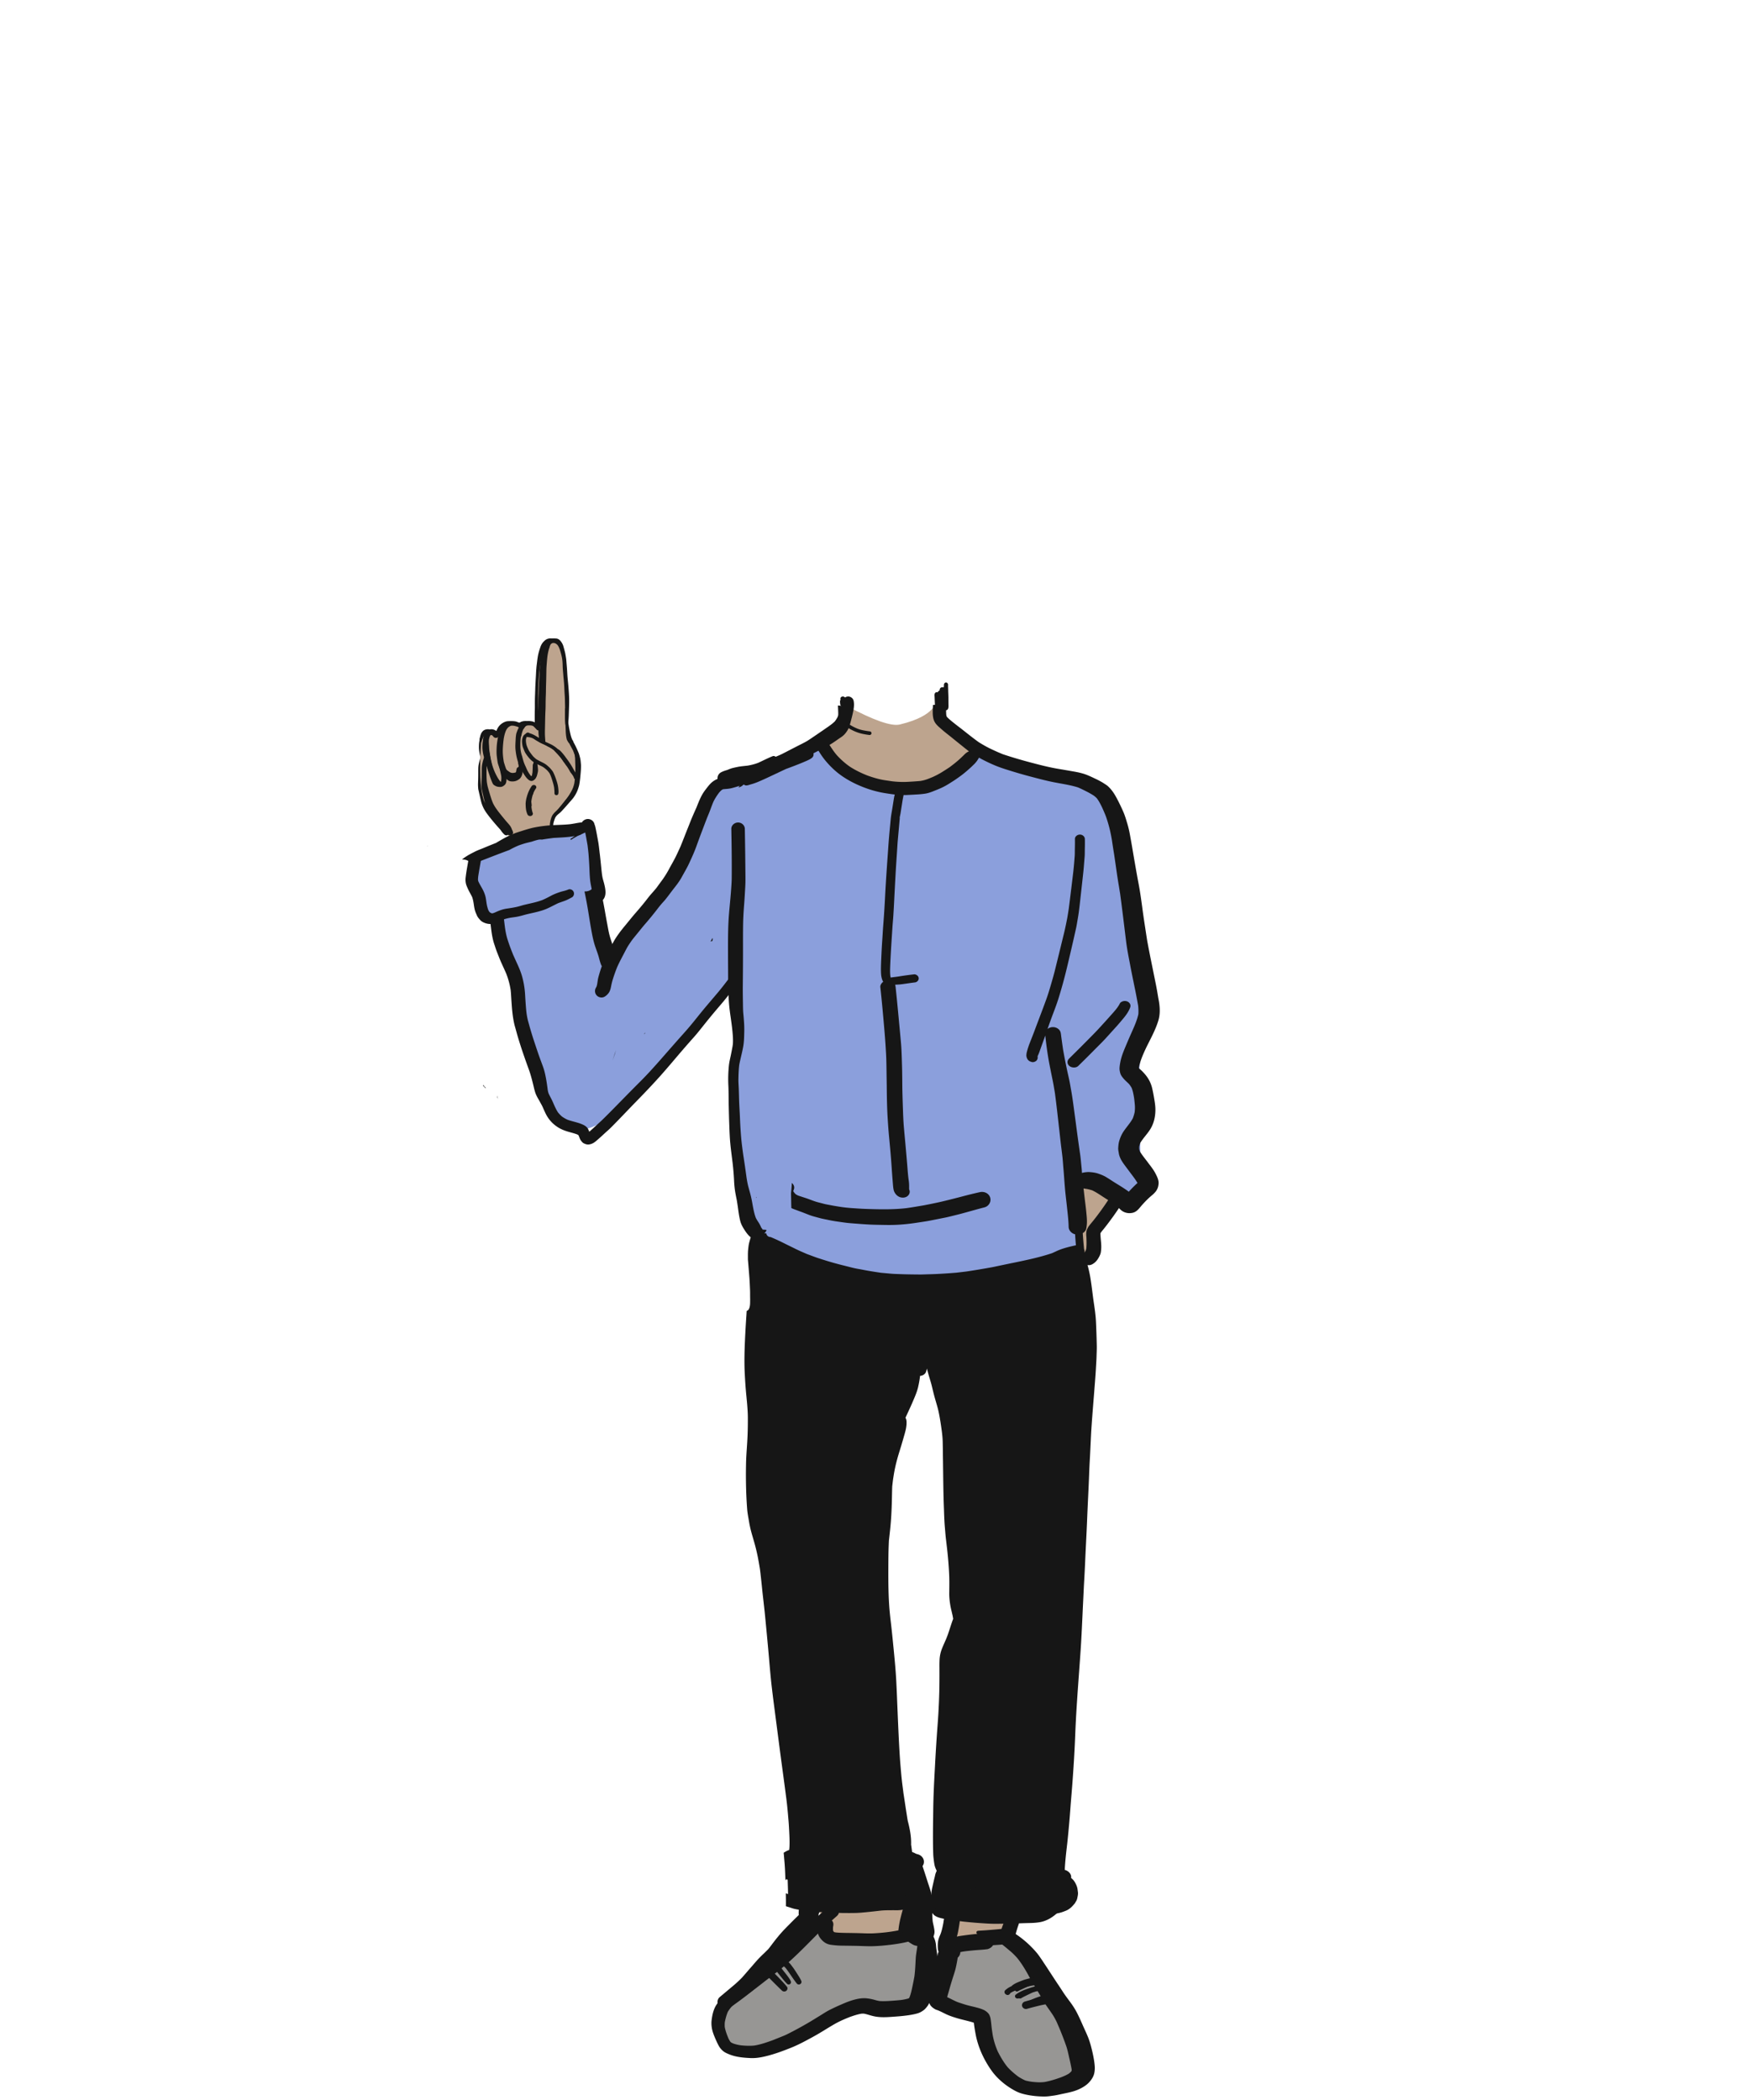 <svg width="500" height="600" xmlns="http://www.w3.org/2000/svg" xmlns:xlink="http://www.w3.org/1999/xlink"><defs><path id="a" d="M0 .566h1v1H0z"/></defs><g fill="none" fill-rule="evenodd"><g fill="#161616" fill-rule="nonzero"><path d="M150.236 206.008c.264.01.535.047.793.1.2.043.396.103.577.191.169.083.316.198.46.311.189.15.353.327.52.496.22.222.435.45.651.678.104.11.172.22.172.37a.5.5 0 01-.172.37c-.213.188-.627.218-.834 0-.402-.423-.792-.87-1.257-1.24a1.605 1.605 0 00-.173-.093 3.156 3.156 0 00-.396-.082 3.998 3.998 0 00-.62-.016 2.825 2.825 0 00-.393.094 2.477 2.477 0 00-.24.123 2.245 2.245 0 00-.201.181c-.08.099-.155.2-.222.306l-.143.226a.87.87 0 01-.159.178c-.113.098-.33.2-.499.183a1.134 1.134 0 01-.37-.085c-.082-.033-.154-.09-.222-.143-.046-.036-.086-.079-.128-.119-.101-.098-.198-.195-.308-.284a2.15 2.15 0 00-.238-.118c-.19-.065-.386-.118-.58-.173a4.173 4.173 0 00-.602-.12 3.471 3.471 0 00-.507-.007 2.01 2.01 0 00-.235.055 3.85 3.85 0 00-.511.275 3.073 3.073 0 00-.397.368 3.638 3.638 0 00-.412.645c-.331.761-.527 1.551-.662 2.356a29.634 29.634 0 00-.273 3.107c-.015.53-.002 1.06.038 1.59a22.163 22.163 0 00.153 1.315c.043.282.079.566.158.841.085.295.182.587.276.88.16.497.341.993.56 1.474a5.3 5.3 0 00.555.879c.04.039.082.075.126.11.132.088.263.176.39.269.085.06.163.129.24.196.06 0 .117-.001.176-.005.106-.019.209-.045.31-.076a3.15 3.15 0 00.357-.196 1.62 1.62 0 00.103-.086c.061-.088.114-.178.162-.271a2.821 2.821 0 00.225-.75c.039-.212.078-.423.115-.635a.778.778 0 01.23-.35.953.953 0 01.63-.232c.472 0 .915.36.894.792-.025.541-.034 1.115-.241 1.628-.167.41-.388.831-.784 1.109-.367.256-.773.493-1.238.582a3.468 3.468 0 01-1.316.01c-.463-.089-.754-.405-1.095-.661-.097-.074-.196-.146-.293-.219a2.417 2.417 0 01-.42-.435c-.433-.535-.705-1.156-.98-1.763-.28-.623-.505-1.26-.704-1.909-.097-.313-.128-.645-.178-.965a37.983 37.983 0 01-.163-1.227c-.088-.724-.079-1.447-.05-2.173.03-.782.106-1.57.234-2.344.108-.646.207-1.3.41-1.931.098-.302.213-.596.343-.888.162-.364.335-.72.566-1.054a4.096 4.096 0 011.745-1.364c.204-.087.415-.162.64-.196a4.63 4.63 0 01.656-.052c.208-.003.419.03.623.055.187.023.359.067.532.13.363.134.76.258 1.085.455.106.064.204.132.298.206.132-.152.268-.29.442-.41.466-.322 1.052-.464 1.638-.464.044 0 .088 0 .133.002"/><path d="M142.033 223.496l-.021.009a.47.47 0 00.021-.009m-2.145-15.082c.369.075.672.267.956.48.274.206.444.494.584.781l.088.183a.685.685 0 010 .407.79.79 0 01-.396.456.936.936 0 01-1.179-.274c-.05-.07-.1-.14-.153-.207a1.732 1.732 0 00-.109-.096 2.57 2.57 0 00-.179-.1 1.997 1.997 0 00-.134-.034c-.044 0-.089.001-.133.004a.788.788 0 00-.04.009 1.698 1.698 0 00-.053.053c-.069.09-.13.182-.183.279a7.765 7.765 0 00-.264.957c-.066.613 0 1.233.038 1.844.02.333.025.666.06.998.034.323.078.645.126.967.077.486.158.971.25 1.456.106.551.234 1.097.372 1.643.128.508.299 1.007.48 1.502a17.059 17.059 0 001.155 2.45c.209.364.448.707.716 1.039.063.07.128.137.202.198a.763.763 0 00.023.013c.061-.079.112-.16.158-.247.084-.216.12-.443.157-.668.02-.154.043-.307.051-.463.01-.213.01-.423.008-.636-.002-.166.156-.303.34-.303.19 0 .34.137.343.303.004.31.006.619-.023.929-.029.304-.06.608-.11.91-.03.181-.11.36-.198.524-.129.24-.342.488-.663.51-.195.014-.372-.046-.547-.116a1.602 1.602 0 01-.458-.296 6.343 6.343 0 01-.47-.461 7.1 7.1 0 01-.68-.815 10.653 10.653 0 01-.498-.806 18.103 18.103 0 01-1.253-2.587c-.115-.291-.205-.59-.294-.888-.09-.298-.17-.597-.25-.896-.083-.303-.141-.613-.206-.92a31.782 31.782 0 01-.333-1.952c-.089-.593-.092-1.197-.126-1.794a13.197 13.197 0 01-.027-1.271c.016-.458.142-.917.248-1.363.057-.24.155-.456.266-.683.04-.081.094-.16.148-.234a2.05 2.05 0 01.39-.433c.242-.188.536-.31.85-.367.112-.02.237-.028.353-.041.04-.005.082-.007.123-.007.16 0 .322.032.474.063m11.998 15.952c.327.17.458.57.255.863a7.341 7.341 0 00-.558.946c-.178.404-.352.812-.462 1.236-.112.426-.203.852-.28 1.282-.046.397-.066.79-.045 1.19.022.396.058.789.11 1.182.04.22.082.44.136.656.048.193.092.392.178.575.075.158.016.382-.076.522a.733.733 0 01-.456.311 2.381 2.381 0 01-.221.027.924.924 0 01-.414-.104c-.219-.1-.322-.295-.406-.485-.052-.116-.087-.237-.128-.355a5.134 5.134 0 01-.241-1.029 9.596 9.596 0 01-.08-.964c-.01-.304-.027-.617.004-.92.039-.37.09-.734.173-1.098.073-.314.165-.625.26-.933.287-.933.701-1.854 1.277-2.676a.763.763 0 01.622-.311c.12 0 .24.027.352.085m11.261-.951l-.011.084.011-.084zm-2.038-21.337c.033.638.053 1.274.071 1.91.025.916.103 1.83.224 2.739.035.226.07.452.102.678.119.76.286 1.513.458 2.265.124.545.284 1.098.515 1.616.046.09.096.179.155.261a.747.747 0 00.057.05l.026.017c.023.09.05.178.082.265.069.19.166.374.264.554a22.917 22.917 0 01.545 1.07l-.002-.004.118.252c.135.292.26.584.389.878.132.3.263.604.357.917.092.309.18.618.257.93.062.25.105.504.146.759.052.449.094.9.126 1.351.003.436 0 .873-.025 1.308-.04.673-.103 1.344-.168 2.015-.07.707-.15 1.412-.27 2.115-.084.512-.254 1.011-.421 1.506a7.656 7.656 0 01-.272.673 8.033 8.033 0 01-.418.815c-.15.253-.303.5-.47.745-.151.222-.332.43-.506.637-.347.412-.712.812-1.067 1.22a61.952 61.952 0 01-1.616 1.813c-.279.305-.563.617-.889.882-.174.141-.346.284-.518.427a3.71 3.71 0 00-.373.378 3.277 3.277 0 00-.346.511c-.1.218-.187.44-.258.665-.106.33-.214.662-.274 1.003-.09.74-.04 1.49 0 2.232.013.239-.232.439-.488.439a.473.473 0 01-.49-.44 57.052 57.052 0 01-.046-1.059c-.008-.237-.003-.47.004-.706.018-.666.174-1.319.389-1.954.124-.367.27-.726.493-1.056.091-.137.2-.266.304-.395.088-.113.19-.227.296-.326.173-.165.357-.324.525-.493.174-.177.341-.356.506-.538.347-.424.694-.847 1.044-1.27.347-.42.667-.857 1.018-1.273.36-.428.713-.86 1.041-1.308.301-.412.53-.871.748-1.323.16-.38.301-.766.413-1.16.068-.237.133-.474.19-.714.035-.15.058-.301.08-.452.078-.66.132-1.321.178-1.985.046-.647.08-1.294.083-1.943.004-.663-.037-1.325-.052-1.988a26.038 26.038 0 00-.106-1.902 3.915 3.915 0 00-.177-.576 4.981 4.981 0 00-.11-.273c-.082-.163-.168-.324-.247-.489l.062.133c-.072-.147-.161-.287-.243-.429-.114-.198-.216-.4-.325-.6a17.714 17.714 0 01-.479-.928.871.871 0 00-.085-.12l-.08-.094.076.089.005.005a3.302 3.302 0 01-.356-.474 6.816 6.816 0 01-.34-.643l-.076-.344-.006-.024a27.011 27.011 0 01-.1-.558 16.022 16.022 0 01-.122-1.49c-.022-.56-.031-1.12-.07-1.678-.048-.687-.098-1.373-.105-2.061-.006-.68-.001-1.36-.002-2.039 0-.209 0-.416-.002-.625a3.71 3.71 0 00.643-.6l.01.211zm-8.107 6.431c.003.007.005.013.01.02-.005-.007-.007-.013-.01-.02m-2.858-2.297c.34.018.68.046 1 .154.32.107.623.237.927.376.195.09.356.23.521.357.092.07.18.142.269.216a5.305 5.305 0 01.735.718c.083.1.132.226.171.343.06.181-.07.379-.272.428a.402.402 0 01-.478-.244 1.772 1.772 0 00-.027-.072.556.556 0 00-.045-.068 4.592 4.592 0 00-.751-.636c-.155-.093-.306-.187-.472-.26a5.932 5.932 0 00-.983-.253 5.568 5.568 0 00-.988-.004 2.21 2.21 0 00-.295.075 1.83 1.83 0 00-.183.087 2.533 2.533 0 00-.32.29 4.543 4.543 0 00-.509.798 7.686 7.686 0 00-.463 1.535l-.021.17a1.39 1.39 0 00-.112.273 4.112 4.112 0 00-.096.535c-.078.673-.09 1.35-.087 2.026.002.698.07 1.39.231 2.074.073.312.163.62.276.92.095.392.2.782.312 1.169.138.473.299.943.51 1.394.187.397.358.8.536 1.2a9.084 9.084 0 001.096 1.796c.072.077.145.152.221.224l.03-.03a.945.945 0 00.071-.111c.123-.308.194-.631.26-.953.064-.5.103-1.003.125-1.506a6.911 6.911 0 00-.013-.783l.068.133.099.194.145.395c.1.273.203.546.306.82l.496 1.316c-.037.16-.08.318-.127.475a2.659 2.659 0 01-.251.583c-.044.075-.128.157-.182.22-.132.148-.28.262-.45.376-.163.108-.424.19-.627.17-.115-.013-.185-.018-.284-.055a1.563 1.563 0 01-.302-.141 2.717 2.717 0 01-.318-.238c-.106-.09-.202-.19-.298-.288a5.901 5.901 0 01-.59-.747 12.55 12.55 0 01-.45-.698 12.332 12.332 0 01-.279-.501 1.47 1.47 0 00-.024-.061c-.05-.12-.109-.239-.164-.358-.077-.167-.147-.341-.233-.505l-.224-.418c-.08-.149-.159-.31-.275-.441a6.752 6.752 0 01-.326-.847 22.178 22.178 0 01-.439-1.66 17.894 17.894 0 01-.284-1.832c-.127-1.094-.016-2.2.033-3.294.013-.294.042-.587.078-.879.038-.305.094-.604.202-.895.209-.562.411-1.133.773-1.635.107-.148.225-.286.346-.426.059-.068.117-.136.178-.203a2.94 2.94 0 01.544-.446c.404-.273.914-.36 1.414-.36.09 0 .18.002.27.008"/><path d="M140.566 208.885c.112.028.224.063.329.105.116.048.215.113.314.184.164.118.308.26.45.398.116.114.126.29 0 .403-.12.107-.333.114-.45 0a3.099 3.099 0 00-.342-.29 1.526 1.526 0 00-.189-.102 2.26 2.26 0 00-.362-.08 2.94 2.94 0 00-.506-.008 3.011 3.011 0 00-.572.132c-.12.05-.234.107-.342.174a.986.986 0 00-.078.07 2.414 2.414 0 00-.19.31 3.38 3.38 0 00-.2.684 7.132 7.132 0 00-.036 1.24c.026.414.079.825.136 1.237.087.497.187.992.28 1.488.099.528.192 1.057.286 1.585.096.535.19 1.07.313 1.602.115.5.244 1 .399 1.492.216.688.465 1.366.699 2.05.106.309.224.614.34.92.106.278.208.558.323.833l.023.017c.082.052.166.101.254.143.057.017.114.03.173.04.078.007.157.01.235.01a.84.84 0 00.05-.011.706.706 0 00.056-.033 1.59 1.59 0 00.153-.13c.042-.115.072-.232.095-.351.051-.414.054-.835.006-1.249-.073-.438-.176-.873-.273-1.307-.07-.32-.138-.642-.204-.964-.034-.163-.03-.314.067-.462a.668.668 0 01.4-.276c.351-.086.727.104.823.42.17.555.312 1.118.458 1.679.082.31.149.623.194.939.056.385.061.77.03 1.158-.03.387-.101.821-.347 1.151-.137.186-.317.323-.512.457a1.584 1.584 0 01-.543.251c-.17.039-.347.059-.522.05-.058-.003-.115-.008-.173-.013a3.749 3.749 0 01-.526-.078c-.3-.075-.566-.21-.816-.371a1.364 1.364 0 01-.41-.37.814.814 0 01-.059-.099 6.88 6.88 0 01-.228-.495c-.1-.237-.192-.476-.284-.716-.194-.505-.36-1.018-.53-1.53-.165-.491-.346-.978-.477-1.478a38.945 38.945 0 01-.392-1.622c-.107-.493-.175-.994-.256-1.49l-.12-.746c.05-.174.086-.348.111-.531.038-.273.028-.547.027-.82 0-.147 0-.293-.007-.438a5.2 5.2 0 00-.062-.526c-.044-.295-.117-.587-.181-.878-.1-.452-.232-.896-.322-1.35a6.78 6.78 0 01.07-.49c.023-.12.043-.242.081-.36a3.22 3.22 0 01.186-.428c.036-.075.076-.149.113-.222.049-.094.112-.177.176-.261.153-.2.338-.39.577-.51a2.81 2.81 0 01.932-.256c.115-.013.23-.02.345-.02.34 0 .683.054 1.007.139m10.599 17.448a.49.49 0 01.168.362l-.021.137a.494.494 0 01-.147.225l-.005.007a3.11 3.11 0 00-.296.448 2.08 2.08 0 00-.088.327 4.118 4.118 0 00-.015.876c.02.215.05.43.075.646.029.252.052.503.073.755.016.2-.168.39-.376.441-.27.067-.552-.08-.628-.32a6.58 6.58 0 01-.232-1.144c-.03-.252-.069-.502-.07-.756a4.077 4.077 0 01.064-.734 2.15 2.15 0 01.241-.667c.12-.218.285-.412.45-.603.087-.1.269-.15.403-.15a.61.61 0 01.404.15"/><path d="M138.328 215.505c-.078.69-.176 1.377-.208 2.071-.03.674-.081 1.346-.106 2.02a41.189 41.189 0 00-.01 1.957c.007.656.035 1.312.107 1.965.074.465.156.932.276 1.39.144.545.3 1.085.465 1.625.31 1.015.6 2.033 1.03 3.013.221.437.465.857.742 1.27.292.435.603.86.929 1.276a91.763 91.763 0 001.96 2.41c-.046-.055-.093-.108-.14-.161l.148.17.026.032.297.342c.354.405.732.8 1.02 1.246.17.263.295.554.392.845.062.122.123.243.173.368.047.115.083.234.128.35.129.323-.081.708-.396.874-.323.168-.788.134-1.047-.121-.138-.137-.282-.263-.41-.41a6.585 6.585 0 01-.377-.467c-.154-.215-.303-.429-.47-.636-.232-.26-.472-.517-.704-.779-.319-.36-.632-.725-.944-1.09a56.612 56.612 0 01-1.635-2.021c-.52-.67-1.014-1.37-1.391-2.114a9.55 9.55 0 01-.551-1.327c-.128-.387-.218-.783-.311-1.176-.203-.843-.384-1.69-.58-2.532a15.14 15.14 0 01-.104-.482 36.197 36.197 0 01-.049-.704c-.041-.68.01-1.364.032-2.045.021-.684.021-1.365.022-2.05 0-.342.002-.685.008-1.027a8.63 8.63 0 01.073-.923 14.449 14.449 0 01.419-1.748c.087-.29.199-.572.3-.858a3.658 3.658 0 00.21-1.125.732.732 0 01.038 0c.32 0 .674.26.638.572m19.938-33.006l.186.07a.888.888 0 01.178.102c.102.069.191.13.28.209.118.106.241.252.334.374.248.325.453.662.601 1.035.117.295.19.605.275.909.09.322.178.646.261.969.08.307.14.616.195.928.071.4.139.801.19 1.204.046.368.069.738.098 1.107.028.347.058.695.088 1.043.06.7.098 1.4.134 2.101.037.692.105 1.384.176 2.073.14 1.367.246 2.738.32 4.11.065 1.24.033 2.488-.01 3.73-.023.683-.045 1.367-.07 2.05-.01.3-.033.602-.05.903-.009.147-.027.294-.04.44-.027.291-.043.586-.125.868a.507.507 0 01-.369.33.563.563 0 01-.365-.03 31.467 31.467 0 01-.094-1.894c-.006-.68-.001-1.359-.002-2.038a56.34 56.34 0 00-.026-1.962c-.025-.683-.017-1.366-.057-2.05-.039-.673-.09-1.344-.12-2.018-.03-.68-.056-1.363-.114-2.042-.06-.705-.14-1.409-.192-2.115-.051-.695-.131-1.39-.165-2.086-.032-.667-.029-1.335-.096-2-.037-.365-.09-.73-.161-1.09a14.9 14.9 0 00-.261-1.05c-.185-.674-.364-1.352-.709-1.978-.13-.236-.283-.476-.513-.646-.181-.135-.386-.272-.623-.314a1.757 1.757 0 00-.316-.036c-.07 0-.14.007-.21.025-.021.005-.19.06-.243.096-.148.098-.277.192-.36.342-.092.16-.136.339-.212.504a1.45 1.45 0 01.027-.056.692.692 0 00-.066.277c-.305.772-.464 1.586-.6 2.395a33.893 33.893 0 00-.194 1.904c-.052.693-.119 1.388-.132 2.085-.03 1.427-.045 2.854-.095 4.28-.026.727-.03 1.453-.043 2.18-.011.681-.05 1.363-.066 2.045-.017.719-.02 1.439-.028 2.16-.007.658-.054 1.315-.077 1.973-.053 1.42-.066 2.841-.1 4.261-.018.69-.032 1.378.004 2.066.036.69.094 1.38.141 2.07.014.201.028.402.044.603l-.271-.143c-.291-.15-.602-.272-.898-.415-.19-.093-.383-.184-.574-.278-.084-.685-.173-1.37-.246-2.058-.07-.652-.071-1.31-.085-1.964a122.457 122.457 0 01-.033-4.333c.007-.657.035-1.312.033-1.97a79.076 79.076 0 01.01-2.075c.016-.715.054-1.43.076-2.146.02-.688.036-1.378.076-2.066.041-.703.073-1.406.119-2.11.046-.713.061-1.429.122-2.141.03-.354.056-.708.098-1.06l.129-1.038c.092-.742.187-1.488.35-2.221.155-.699.375-1.378.613-2.058.15-.427.36-.843.642-1.211.136-.177.309-.335.469-.495.2-.198.423-.375.687-.502.227-.11.474-.173.723-.223.159-.031 1.313.014 1.332.09z"/><path d="M136.942 214.774l-.013-.085.013.085m.005.034l.004.025-.01-.06.006.035m1.029-5.343c.165.04.251.192.213.337-.046.178-.105.352-.155.528l-.08.28c-.017.061-.026.127-.037.192-.05.447-.063.897-.058 1.345a10.607 10.607 0 00.094 1.316c.035.223.067.446.098.67.066.414.153.825.248 1.236.098.43.25.852.378 1.276.066.215.126.431.194.646.068.218.115.441.175.661.057.204.124.405.185.608.063.216.115.435.191.648.075.207-.046.443-.249.55a.6.6 0 01-.418.049c-.124-.031-.27-.115-.325-.224-.108-.215-.222-.428-.313-.65-.08-.196-.152-.395-.22-.595-.063-.186-.11-.376-.162-.564-.056-.2-.12-.396-.18-.594-.124-.4-.255-.798-.368-1.2a10.03 10.03 0 01-.24-1.172 8.238 8.238 0 01-.114-1.313c.004-.428.014-.857.061-1.284.047-.433.154-.86.257-1.283.106-.436.329-.84.449-1.271.033-.121.164-.201.297-.201a.32.32 0 01.079.01m7.822 11.353l-.136.016.12-.014.016-.002m1.445-3.121c.003.02.005.039.009.058l-.009-.058m.326-.883c.073.29.138.579.197.87a.522.522 0 01.283.207c.086.133.168.262.232.405.031.068.06.133.082.204.03.1.045.232.054.332.024.245.021.491.013.738-.003.103-.02.206-.035.308-.021.143-.04.282-.085.42-.024.072-.057.142-.085.212-.05.124-.108.247-.176.364a2.05 2.05 0 01-.27.345c-.134.15-.304.269-.471.387a3.091 3.091 0 01-.608.344 1.36 1.36 0 01-.436.1.686.686 0 01-.125 0 4.95 4.95 0 01-.626.093 2.72 2.72 0 01-1.048-.152 2.546 2.546 0 01-.387-.16c-.151-.08-.287-.188-.424-.288-.12-.09-.227-.194-.334-.296a3.241 3.241 0 01-.275-.306 1.129 1.129 0 01-.269-.624.469.469 0 01.028-.188.56.56 0 01.15-.225c.062-.065.146-.092.232-.121a.529.529 0 01.367.035.664.664 0 01.232.158c.058.059.125.11.192.16.171.128.345.253.52.377.119.078.238.151.368.213.13.04.264.075.397.102a2.628 2.628 0 00.967-.1c.09-.037.178-.077.26-.125.134-.104.254-.22.367-.342.085-.11.156-.224.22-.345a6.31 6.31 0 00.083-.197c.01-.128.016-.256.016-.385.002-.217.019-.443 0-.662a3.04 3.04 0 00-.102-.412c-.061-.18.02-.381.18-.499v-.003c-.058-.274-.115-.548-.183-.82a.235.235 0 01.18-.286.276.276 0 01.066-.008c.113 0 .226.067.253.17m1.917-7.423c.16 0 .326.027.48.046.135.017.268.036.4.067.114.026.223.07.332.11.169.06.336.122.5.193.22.095.433.213.641.328.227.125.45.252.67.387.407.25.805.516 1.205.776.324.212.636.436.948.662.232.167.457.343.69.51.182.114.377.212.572.31.209.104.42.211.632.31.1.045.2.09.296.14.15.08.283.18.418.276.169.121.335.245.497.374.35.28.694.563.996.885.184.194.365.391.519.606.125.174.238.354.352.534.108.171.218.341.314.518.103.194.192.396.271.598.073.183.148.366.212.552.051.149.098.3.16.447a.774.774 0 00.041.071c.062.061.13.119.203.17l-.076-.053c.27.19.52.39.752.618.15.147.288.303.412.47.107.145.222.285.327.43l.026.038.052.036a3.474 3.474 0 01.182.21c.06.074.117.148.175.223l.339.438a.285.285 0 01.051.037.86.86 0 01.195.307l.018.029.164.266c.046.074.104.149.13.231a.355.355 0 01.03.128c0 .06-.023.106-.052.158-.003.008-.008.014-.013.021.03.111.056.222.081.333a.295.295 0 01-.227.36c-.163.04-.365-.048-.4-.204a8.159 8.159 0 00-.185-.688l.002.003-.002-.004-.014-.016.008.01-.117-.138c-.155-.178-.313-.354-.46-.536-.075-.096-.153-.191-.227-.288l-.074-.096a8.702 8.702 0 00-.393-.715 11.55 11.55 0 00-.594-.917c-.096-.13-.194-.259-.295-.386-.264-.388-.531-.775-.79-1.167a14.712 14.712 0 00-1.363-1.743c-.233-.26-.474-.518-.72-.769a8.653 8.653 0 00-.72-.682c-.502-.406-1.093-.702-1.667-1.017-.254-.14-.508-.284-.767-.417-.292-.15-.602-.273-.898-.416-.308-.15-.62-.295-.923-.454a9.998 9.998 0 01-.612-.352c-.244-.15-.477-.314-.72-.463a3.187 3.187 0 00-1.044-.4c-.13-.025-.262-.055-.394-.075a2.113 2.113 0 00-.316-.029c-.046 0-.092.003-.138.008l.023-.116c.043-.21.113-.422.047-.635a.713.713 0 00-.41-.435c.072-.007.144-.01.215-.013h.033z"/><path d="M158.144 214.051c.086.011.172.024.257.04.053.012.193.066.251.1.098.06.187.125.275.193.098.078.189.167.275.254.217.223.42.452.616.69.17.208.336.419.502.63.144.182.27.377.41.563.614.82 1.207 1.656 1.711 2.535a74.726 74.726 0 01.812 1.44c.106.172.21.343.29.528.02.047.038.095.056.143.035.078.066.156.092.237.082.187-.05.416-.23.51-.223.117-.572.06-.69-.162-.234-.437-.496-.864-.749-1.291a54.97 54.97 0 00-.852-1.41 16.202 16.202 0 00-.427-.637 38.057 38.057 0 00-.725-.779l-.157-.235a14.694 14.694 0 00-1.363-1.743 24.02 24.02 0 00-.72-.769c-.118-.12-.236-.24-.358-.357a.45.45 0 01.02-.122.534.534 0 01.263-.307.576.576 0 01.274-.064c.053 0 .108.006.167.013"/><path d="M153.447 211.323c.473.21.94.43 1.415.638.4.175.8.355 1.194.542.187.09.376.176.56.27.192.098.374.21.553.326a8.12 8.12 0 011.497 1.207c.204.215.394.44.59.661.084.095.142.183.142.31a.42.42 0 01-.143.31.522.522 0 01-.346.13c-.117 0-.27-.043-.346-.13-.358-.402-.703-.824-1.135-1.167-.177-.142-.357-.28-.543-.415a6.613 6.613 0 00-.834-.494c-.176-.085-.352-.166-.528-.25a4.335 4.335 0 01-.133-.072c-.254-.14-.508-.284-.767-.417-.212-.11-.435-.204-.655-.303-.315-.165-.631-.33-.944-.498-.195-.105-.266-.335-.15-.513a.416.416 0 01.356-.182c.073 0 .148.016.217.047m2.896 8.355l-.029-.034-.016-.019.015.017-.005-.005-.05-.059.085.1zm-.029-.034l.055.064-.056-.066.001.002zm.07.08l-.008-.008a.208.208 0 01-.007-.008l.014.016zm-6.203-10.294a.427.427 0 01.146.315.407.407 0 01-.146.316l-.348.25c-.11.08-.229.16-.325.253a1.362 1.362 0 00-.092.149c-.07.17-.108.343-.14.522-.017.165-.029.33-.018.496a6.523 6.523 0 00.145.981c.045.195.11.382.182.57.115.304.252.6.388.896.181.363.408.7.657 1.03.223.298.446.596.686.883.155.168.326.321.5.476.15.135.306.262.471.382.16.105.332.195.505.285.166.086.33.177.496.263.37.191.747.365 1.11.566.383.21.733.461 1.054.743.143.127.286.253.426.383.154.143.294.292.43.448l.068.079c.025.029.05.057.073.086l-.022-.026c.14.164.275.33.406.5.136.174.228.367.32.561.233.489.432.99.612 1.496.175.492.34.99.48 1.493a9.41 9.41 0 01.283 1.62c.046.461.083.928-.027 1.384-.052.212-.296.36-.53.36-.308 0-.535-.223-.548-.491-.008-.151-.004-.303-.007-.455-.003-.137-.015-.276-.024-.414a14.037 14.037 0 00-.08-.85 10.26 10.26 0 00-.205-.94 34.17 34.17 0 00-.623-2.007c-.107-.307-.24-.607-.375-.905a2.249 2.249 0 00-.227-.375 14.102 14.102 0 00-.315-.392 5.223 5.223 0 00-.208-.232 5.792 5.792 0 00-.368-.34 9.991 9.991 0 00-.704-.555c-.437-.287-.925-.497-1.406-.718-.514-.236-1.029-.488-1.48-.812a7.016 7.016 0 01-1.246-1.146c-.345-.403-.66-.832-.948-1.268-.279-.421-.45-.893-.631-1.354-.08-.206-.177-.415-.233-.628a5.55 5.55 0 01-.141-.767c-.058-.463-.082-.924.016-1.384.081-.385.198-.776.463-1.093a1.53 1.53 0 01.27-.25l.17-.126c.119-.087.239-.172.358-.258a.569.569 0 01.351-.13c.132 0 .258.047.351.13z"/><path d="M152.418 218.203c.005.03.01.06.013.089l-.013-.09m-.263-.295c.13.038.235.147.303.249a.78.78 0 01.094.255c.021.085.033.176.044.263.017.136.036.273.05.41.03.284.059.568.07.854a2.51 2.51 0 01-.057.674c-.033.14-.064.28-.1.42l-.057.219a3.662 3.662 0 01-.07.248c-.034.11-.089.215-.139.319-.035.074-.092.142-.145.206a.904.904 0 01-.253.237 1.003 1.003 0 01-.32.119 1.942 1.942 0 01-.33.022c-.255-.001-.468-.191-.468-.42 0-.111.05-.219.137-.297l.095-.066a.649.649 0 01.025-.013c.03-.224.057-.449.084-.674.027-.353.051-.707.064-1.06l.027-.802c.005-.12.007-.24.015-.36a3.05 3.05 0 01.015-.163.693.693 0 01.083-.288.403.403 0 01.059-.076l.012-.138a.383.383 0 01.395-.354c.151 0 .305.09.367.216"/></g><path d="M234.749 213.367c-19.3 6.752-29.549 10.829-30.749 12.231-.564.66-3.613 10.405-13.805 27.402-4.768 7.95-16.8 16.143-17.195 26.137-.032.812-5.576-45.657-5-43.283 1.41 5.812-38.36-1.918-33.196 18.78 1.282 5.14 5.042 3.619 8.74 15.866 4.17 13.81 8.62 41.625 16.148 49.94 13.23 14.614 47.786-41.208 49.81-40.02 1.609.943-1.854 20.846.969 53.176.437 5.004 3.017 12.268 7.742 21.79 18.276 8.251 32.67 12.542 43.18 12.873 10.51.332 26.489-3.002 47.937-10l-1.454-21.24c11.57 4.563 17.493 6.39 17.77 5.481.719-2.358-.478-35.55 0-38.429 2.349-14.126 1.703-35.063-1.547-51.76-1.446-7.43-2.206-14.096-3.654-19.783-.773-3.03-3.153-5.34-7.141-6.93l-34.365-9.952c-5.043 7.341-12.145 11.012-21.307 11.012-9.162 0-16.79-4.43-22.883-13.29z" fill="#8B9FDC"/><path d="M157.2 237c-.133-2.117.2-3.596 1-4.437.5-.527 5.894-5.61 6.8-11.244.36-2.243-.59-5.849-2.853-10.819.006-20.343-1.564-29.421-4.71-27.235-3.145 2.187-4.287 10.325-3.426 24.415-.92-.649-1.613-1.023-2.08-1.122-1.426-.304-2.716.152-3.014.452-.324.326-1.502-.737-3.619 0-.523.182-1.445 1.015-2.765 2.499-1.605-.438-2.736-.477-3.395-.117-.658.36-1.22 1.325-1.687 2.894-.51 7.517-.28 12.88.687 16.093.607 2.013 2.785 3.088 4.638 5.621.735 1.005 1.743 3.005 3.022 6l11.401-3zm151.17 101c-1.172 13.666-1.172 20.852 0 21.558 1.17.705 2.71-1.64 4.618-7.036l6.306-10.039-10.925-5.399m-66.376-135.346c7.656 4.086 12.688 5.84 15.096 5.262 10.911-2.619 9.798-6.815 10.911-6.366.454.182-.023 2.657 2.607 6.366 1.112 1.567 3.889 4.449 8.332 8.646-2.9 6.525-9.379 10.14-19.439 10.848-10.06.707-18.147-3.669-24.262-13.127 3.63-2.563 5.882-4.596 6.755-6.1.873-1.502.873-3.346 0-5.53z" fill="#BDA48E"/><path d="M233.108 547.456c-17.776 16.343-26.665 25.246-26.665 26.709 0 .918-1.553 12.416 8.986 11.944 4.166-.187 14.54-4.47 31.124-12.849 8.428.02 14.072-1.314 16.931-4.005 2.86-2.69 3.24-7.022 1.14-12.997 1.406-1.153 1.406-1.926 0-2.319-6.866-1.917-17.371-4.078-31.516-6.483zm40.166 7.814c-5.18 9.76-6.911 14.863-5.192 15.312 2.579.674 13.157 5.85 13.157 5.85s1.59 11.411 8.673 17.725c1.738 1.55 5.476 2.068 11.213 1.558 7.906-.251 11.026-3.449 9.359-9.592-1.667-6.143-8.524-16.722-20.572-31.736l-16.638.883z" fill="#979694"/><path d="M233.108 542.685c20.064-2.986 30.096-3.33 30.096-1.034 0 3.447 2.16 12.288-5.522 12.288s-22.496 1.005-22.496-2.07c0-2.049-.693-5.11-2.078-9.184zm39.018-.795c-.765 8.63-.765 12.945 0 12.945 1.148 0 15.597 1.43 16.244-.896.646-2.325 3.447-9.034 2.27-9.034-.784 0-6.955-1.005-18.514-3.015z" fill="#BDA48E"/><path d="M320.943 286.049c-.363.087-.819.325-.973.637-.56 1.128-1.428 2.097-2.298 3.07-.521.588-1.049 1.175-1.575 1.763-1.208 1.326-2.398 2.662-3.665 3.948a517.68 517.68 0 01-6.907 6.919c-.322.315-.525.654-.525 1.083 0 .405.192.797.525 1.084.66.56 1.903.63 2.55 0a333.59 333.59 0 004.683-4.663c1.094-1.107 2.225-2.194 3.266-3.34l3.137-3.468c.508-.56.985-1.145 1.473-1.72.96-1.118 1.842-2.27 2.306-3.614.204-.592-.126-1.25-.744-1.561a1.9 1.9 0 00-1.253-.138" fill="#161616"/><path d="M211.664 584.375a11.183 11.183 0 01-2.104-.496 5.252 5.252 0 01-.7-.341l-.142-.13a6.737 6.737 0 01-.553-.919c-.522-1.206-.88-2.279-1.085-3.277a8.196 8.196 0 01.018-1.499c.228-1.132.507-2.086.856-2.912a11.13 11.13 0 011.096-1.492c1.113-1.195 2.53-2.156 3.9-3.085.395-.263.751-.506 1.103-.752 1.297-.908 2.552-1.882 3.725-2.803l.363-.282c.458-.359.92-.714 1.385-1.07.878-.664 1.754-1.335 2.625-2.01a63.285 63.285 0 002.33-1.929c1.581-1.378 3.175-2.87 5.162-4.84.884-.883 1.769-1.773 2.646-2.662l1.43-1.446c.141.672.572 1.348 1.294 2.06a4.152 4.152 0 002.28 1.152c.56.08 1.12.14 1.684.19.708.059 1.427.07 2.122.077l.133.004h.22c1.053.013 2.018.028 2.984.045.585.01 1.166.028 1.744.05.853.03 1.67.06 2.49.06.28 0 .562-.004.84-.015 1.73-.05 3.45-.229 4.902-.398l.352-.045a48.68 48.68 0 003.379-.542l.631-.14.204-.046a23.222 23.222 0 011.565-.31 9.626 9.626 0 01.944-.02c.184.062.29.115.388.171.067.057.134.113.197.173a.981.981 0 01.082.126l.048.12c-.052.36-.087.662-.122.963l-.082.676c-.109.669-.204 1.27-.282 1.872-.063.502-.087 1.013-.113 1.526l-.024.465c-.067 1.357-.14 2.69-.32 4.054a73.8 73.8 0 01-.529 2.699l-.077.373c-.202.945-.413 1.93-.786 2.87-.057.105-.12.204-.187.306-.842.267-1.611.393-2.262.485-.631.063-1.269.123-1.904.168l-.334.026c-.821.06-1.836.133-2.812.133a15.6 15.6 0 01-1.086-.035 12.38 12.38 0 01-1.465-.351 12.95 12.95 0 00-2.231-.42 6.83 6.83 0 00-.716-.034c-.863 0-1.814.151-2.991.478-1.22.334-2.414.837-3.527 1.326a57.75 57.75 0 00-3.222 1.495c-.721.358-1.398.777-2.142 1.248l-.292.184-.497.305-.751.461-.306.19c-.599.37-1.195.738-1.798 1.094a103.66 103.66 0 01-6.507 3.545c-.568.278-1.189.524-1.686.721l-.316.127-.882.352-.922.37-.427.168c-1.808.647-3.446 1.207-5.184 1.474a15.63 15.63 0 01-1.353.056c-.793 0-1.582-.042-2.403-.137zm62.03-32.254a52.85 52.85 0 00.539-3.226c.87.126 1.776.215 2.682.3l.395.038.528.045c.899.085 1.804.148 2.706.208l.913.06a43.18 43.18 0 003.016.112l.367-.004c.62-.006 1.24-.013 1.86-.024-.123.26-.225.549-.33.845l-.037.105-.063.19c-.09.27-.194.538-.3.805l-.059.148-.05.127-.098.246c-.18.457-.29.883-.367 1.47-.098.693.384 1.45.874 1.928.187.18.395.341.6.502.123.096.243.19.36.29l.341.28.341.29c.23.188.462.378.688.572.645.539 1.286 1.168 2.016 1.98 1.18 1.443 2.124 3.015 2.893 4.362.186.33.362.662.542.992l.06.11c.226.414.454.83.694 1.237.222.38.448.76.677 1.137l.151.25.747 1.248c.138.235.279.471.42.703l.13.222.099.162c.218.358.436.72.652 1.083l.278.482.095.166c.328.562.61 1.05.93 1.511l.332.476.303.436c.37.524.74 1.051 1.096 1.583.454.682.839 1.428 1.163 2.072a89.409 89.409 0 012.737 6.886c.303.858.508 1.777.691 2.586.084.38.158.714.236 1.037.219.922.434 1.942.635 3.029.013.158.013.312.01.467-.063.106-.123.19-.18.271a8.08 8.08 0 01-.61.542c-.711.433-1.465.753-2.174 1.034-1.423.51-3.115 1.076-4.88 1.386-.465.039-.93.07-1.395.07-.134 0-.261-.003-.388-.01a28.086 28.086 0 01-1.748-.141 15.84 15.84 0 01-1.804-.355c-.63-.27-1.286-.62-2.002-1.073-1.236-.91-2.262-1.818-3.135-2.772-1.206-1.484-2.115-3.137-2.77-4.41a21.231 21.231 0 01-1.491-4.847l-.067-.479-.162-1.121c-.05-.377-.089-.75-.127-1.126-.035-.373-.078-.75-.127-1.123l-.021-.158c-.06-.45-.12-.918-.31-1.34-.12-.377-.335-.7-.641-.971-.26-.271-.578-.47-.889-.665a11.17 11.17 0 00-1.092-.443l-.116-.042-.102-.031a4.297 4.297 0 00-.433-.13 28.602 28.602 0 00-.786-.212c-.268-.07-.529-.134-.797-.197l-.264-.06a38.569 38.569 0 01-1.695-.436 63.33 63.33 0 01-2.382-.777c-.557-.229-1.11-.5-1.593-.742l-.158-.077a10.854 10.854 0 00-.459-.23l-.183-.087-.427-.208-.155-.073c.18-.697.392-1.425.597-2.132l.21-.749c.269-.94.554-1.875.853-2.808l.194-.604c.23-.714.44-1.368.592-2.04.212-.925.399-1.893.564-2.955a2.1 2.1 0 00.744-1.572c.722-.169 1.515-.264 2.216-.345.772-.08 1.53-.158 2.29-.221.314-.025.631-.046.948-.068a35.43 35.43 0 001.608-.133c.225-.028.454-.056.68-.081.44-.113.828-.312 1.148-.59.486-.43.762-1.02.762-1.622 0-1.239-1.189-2.29-2.59-2.294-.8 0-1.608.081-2.386.159l-.37.031a75.684 75.684 0 00-2.995.352l-.392.056c-.684.092-1.303.18-1.91.32.124-.387.219-.79.307-1.195zm-17.46-6.332a8.916 8.916 0 001.717-.168c-.276.868-.495 1.762-.71 2.627-.152.615-.26 1.234-.37 1.853a24.46 24.46 0 00-.137.996l-.02.148c-.012.094-.019.19-.023.288-1.198.247-2.462.422-3.541.556-.993.113-2.05.204-3.228.274-.464.032-.934.042-1.403.042-.521 0-1.039-.01-1.564-.024l-.296-.014-.45-.015c-1.28-.041-2.563-.063-3.85-.084l-.524-.007h-.148c-.934-.018-1.875-.035-2.798-.123a11.866 11.866 0 01-.585-.109 3.597 3.597 0 01-.285-.415 6.582 6.582 0 01-.004-1.083l.028-.14c.131-.61.067-1.067-.21-1.482-.05-.07-.1-.144-.156-.214l1.487-1.312c.26-.243.44-.539.518-.848.476.028.98.035 1.487.039l1.329.006c.736 0 1.48-.006 2.223-.028.895-.027 1.843-.123 2.537-.19l.701-.07a150.32 150.32 0 002.967-.32l.476-.056c1.023-.12 2.062-.127 3.07-.133l.602-.004c.36 0 .708.004 1.068.01h.091zm18.468-.693c.169-1.108.31-2.25.444-3.39.68-.117 1.18-.665 1.18-1.295 0-.53-.352-1.013-.905-1.228l.039-.144.017-.155c.69.264 1.53.531 2.628.848 2.122.626 4.289.96 6.7 1.305l.253.039.127.018c.578.077 1.148.157 1.699.183.634.028 1.268.048 1.902.063.272.007.543.01.811.01.62 0 1.237-.017 1.853-.031l.31-.007.3-.007.19-.008a69.293 69.293 0 003.172-.19c1.596-.12 3.435-.334 4.972-1.044l-.078.214-.035.243a8.872 8.872 0 01-.165.731l-.081.054c-.635.435-1.259.907-1.96 1.477a21.3 21.3 0 01-1.138.883c-.367.221-.708.404-1.054.562-.387.11-.849.201-1.37.264-.965.113-1.932.229-2.9.345-1.385.162-2.862.3-4.635.425-1.377.106-2.861.155-4.82.162l-.24.004c-2.463 0-4.922-.159-7.216-.33zm-4.525-.513a10.654 10.654 0 01-.465-.103c.004-.671.095-1.417.169-2.018l.053-.426c.18-1.126.377-2.248.585-3.37.095-.517.2-1.03.32-1.54.088.077.212.13.35.19-.106.172-.166.401-.205.752-.25 2.174-.511 4.348-.79 6.521l-.017-.006zm-9.496-14.886c-.12-.897-.24-1.801-.37-2.705l.007-.158.003-.155a17.46 17.46 0 00-.095-1.955c-.137-1.334-.412-2.74-.884-4.556l-.124-.766-.12-.764-.257-1.631-.081-.518a676.124 676.124 0 00-.606-4.002l-.032-.148-.003-.102c-.06-.496-.12-.985-.184-1.474a90.589 90.589 0 01-.395-3.384c-.235-2.543-.37-4.245-.475-5.87-.201-3.24-.35-6.412-.514-10.222-.057-1.273-.106-2.546-.16-3.82l-.052-1.23a427.412 427.412 0 00-.261-5.889c-.169-3.24-.49-6.528-.803-9.712l-.018-.168-.042-.405-.067-.706c-.152-1.517-.303-3.03-.475-4.545l-.148-1.32-.022-.161a111.434 111.434 0 01-.394-3.859c-.279-3.675-.31-7.397-.3-10.875.007-1.713.014-3.412.046-5.115.025-1.087.067-2.18.116-3.268l.11-1.005.024-.19.201-1.844c.317-2.954.487-6.074.55-10.112.014-.791.038-1.583.063-2.374.07-.637.144-1.266.225-1.9.19-1.259.385-2.494.66-3.717.281-1.26.634-2.585 1.05-3.933.412-1.337.824-2.67 1.205-4.007l.113-.404c.165-.563.324-1.122.472-1.685.303-1.136.423-2.113.36-2.985a2.134 2.134 0 00-.297-.978c.29-.651.592-1.305.9-1.963l.08-.183c.302-.655.61-1.309.892-1.97l.285-.665c.556-1.29 1.134-2.62 1.455-3.992.271-1.178.45-2.226.557-3.197.821-.046 1.54-.563 1.733-1.253.081-.277.163-.559.25-.84.05.306.13.612.216.914l.028.106c.102.387.208.767.317 1.147l.19.63.082.267c.133.446.257.85.366 1.258.159.588.307 1.19.447 1.788l.092.369.084.348c.23.946.5 1.889.769 2.8.14.485.281.974.416 1.463.408 1.484.67 3.099.874 4.397l.063.412c.246 1.656.503 3.366.54 5.065.035 1.59.055 3.176.073 4.762l.014.774.01.922.032 2.388v.147l.004.155c.035 3.04.081 6.18.194 9.265l.039.978.003.105c.049 1.566.11 3.338.265 5.062l.056.662c.066.83.134 1.631.225 2.426.13 1.07.25 2.135.374 3.205a115.1 115.1 0 01.525 6.359c.105 1.786.084 3.585.064 5.322v.134l-.008.44c-.014 1.248.11 2.535.374 3.942.085.45.19.9.3 1.351l.09.39.1.43.094.418c.018.074.028.148.04.222l.02.094c.029.184.06.377.114.56l-.156.418-.155.43c-.21.601-.401 1.203-.599 1.808-.36 1.11-.722 2.236-1.194 3.316l-.332.756c-.285.64-.567 1.285-.82 1.936a9.866 9.866 0 00-.639 3.052 39.556 39.556 0 00-.031 2.258v.626c.003 1.038.003 2.076-.004 3.117-.024 4.073-.2 8.27-.518 12.466a505.614 505.614 0 00-.757 11.888l-.074 1.373c-.17 3.207-.385 7.2-.427 11.054l-.024 1.844v.14c-.05 3.51-.099 7.14.024 10.752.014.5.068.996.127 1.492.05.464.116.925.198 1.39.133.826.482 1.55.767 2.089.064.116.135.232.222.341-.507 2.1-.919 3.995-1.246 5.786a76.553 76.553 0 00-.547 3.394l-.039.32-.039.324c-.087.71.046 1.316.409 1.847.676.999 2.086 1.288 3.225 1.519l-.096.56-.094.65c-.184.932-.357 1.801-.635 2.66-.095.313-.222.615-.349.918a8.29 8.29 0 00-.402 1.08c-.13.488-.197 1.037-.204 1.68-.004.588-.007 1.288.226 1.886-.17.323-.28.7-.363 1.217l-.022.116c.015-.64-.098-1.301-.204-1.942a18.148 18.148 0 01-.141-1.216 6.42 6.42 0 00-.402-1.805 4.63 4.63 0 00-.479-.957c-.342-.555-.789-.988-1.484-1.442-.641-.418-1.458-.739-2.314-.907a6.598 6.598 0 00-1.132-.1c-.436 0-.909.04-1.529.124l.017-.133c.008-.345.011-.666.036-.96.056-.715.14-1.418.236-2.125l.024-.144c.11-.658.222-1.312.368-1.952l.133-.602.035-.17c.11-.509.222-1.018.363-1.518l.225-.788c.142-.528.286-1.052.455-1.565l.388-1.162.088-.26.074-.242c.296-.194.465-.408.518-.661.063-.3.116-.599.165-.898.057-.299.057-.555-.122-.823a.976.976 0 00-.318-.316c.113-.71.17-1.467.187-2.24.007-.17.014-.335.028-.493l.254-.193c.8-.648.969-1.836.394-2.709-.327-.5-.874-.876-1.512-1.03a2.837 2.837 0 00-1.401 0l-.046-.071zm-2.513-144.78c-.17-.062-.338-.13-.504-.179l.085-.053 1.007-1.054c.385-.405.79-.841 1.167-1.313.088.306.225.62.38.93.378.741.836 1.448 1.269 2.109.148.222.296.45.437.675l.117.18.087.137.089.14a2.689 2.689 0 00-.237.462c-.06.133-.12.267-.165.404l-.039.103-.01.063c-.765-1.428-2.108-2.375-3.683-2.603zm51.677-27.062a1.5 1.5 0 00-.11-.95c-.136-1.33-.256-2.744-.38-4.58.401-.235.878-.689.99-1.235a10.55 10.55 0 00.208-2.342 21.994 21.994 0 00-.098-1.53l-.015-.15a83.908 83.908 0 00-.39-3.532c-.17-1.373-.322-2.685-.462-3.997.168.06.38.089.58.11.61.091 1.224.239 1.873.442.972.45 1.867 1.042 2.734 1.608.69.457 1.272.823 1.846 1.185a79.445 79.445 0 01-4.158 5.755c-.173.218-.352.429-.533.643l-.115.142-.113.14c-.212.257-.42.513-.617.777a2.999 2.999 0 00-.324.556 3.405 3.405 0 00-.317.743 4.334 4.334 0 00-.089.805c-.013.225 0 .46.018.693.025.288.036.436.04.58.034.84.066 1.942-.043 2.997a4.658 4.658 0 01-.172.608c-.085.155-.18.306-.276.461l-.07.116-.007-.045zm-41.768-156.563c-.507.046-1.011.088-1.518.127 0 .041-.004.084-.004.126l-.022.496c-.048 1.002-.109 2.135.131 3.198.162.696.461 1.273.948 1.81.18.201.366.391.567.574.42.373.835.742 1.262 1.105.514.436 1.046.858 1.578 1.277.346.27.694.544 1.032.823a346.5 346.5 0 002.806 2.264l.468.377a51.02 51.02 0 001.53 1.203 3.35 3.35 0 00-.944.566c-.16.138-.31.286-.462.433l-.194.194c-.387.375-.775.749-1.177 1.111-.938.847-1.959 1.628-2.745 2.216a73.36 73.36 0 01-2.273 1.46 22.37 22.37 0 01-2.692 1.403c-.5.215-1.015.412-1.533.608-.67.225-1.3.384-1.914.476-.898.08-1.807.144-2.712.196l-.392.025c-.384.02-.778.043-1.17.052-.172.004-.33.008-.49.008a29.03 29.03 0 01-3.168-.18l-.342-.05-1.705-.252c-1.512-.222-3.118-.648-5.042-1.336-1.921-.747-3.658-1.622-5.173-2.614a22.526 22.526 0 01-3.676-3.274c-.828-.972-1.505-2.017-2.245-3.18-.299-.479-.863-.782-1.519-.806.723-.404 1.499-.9 2.368-1.498l.695-.468c.959-.637 2.005-1.337 2.777-2.21a8.57 8.57 0 00.895-1.202c.49-.78.711-1.608.683-2.532-.013-.676-.056-1.345-.094-2.016a63.285 63.285 0 01-2.58-.172c-.212-.022-.42-.04-.624-.06.021.44.043.886.06 1.33l.01.207c.019.506.032.893 0 1.273-.053.18-.116.355-.19.538a9.154 9.154 0 01-.74 1.164c-.694.704-1.578 1.309-2.358 1.847l-.288.197-.5.352-2.362 1.614-.56.38a54.19 54.19 0 01-1.553 1.041c-.597.387-1.248.714-1.876 1.035l-.31.158c-.975.489-1.941.988-2.907 1.488l-2.27 1.167c-.676.342-1.412.644-2.124.936l-.462.194c-.838.348-1.677.703-2.508 1.062l-.917.397-.133.056-.124.053c-1.19.517-2.42 1.048-3.654 1.53-.245.087-.491.171-.737.256-.371.985-.736 1.975-1.213 2.913a74.224 74.224 0 003.092-1.09c1.49-.563 3.026-1.22 4.26-1.751l.387-.166.377-.162 1.107-.47 1.047-.434c.722-.295 1.441-.59 2.153-.91a53.94 53.94 0 002.815-1.376l.208-.106a269.782 269.782 0 013.38-1.705 29.365 29.365 0 002.568-1.411l.44-.277c-.186.386-.137.861.117 1.262.712 1.14 1.314 2.086 2.08 3.021a25.657 25.657 0 002.85 2.973c1.924 1.702 4.342 3.179 7.189 4.382 2.262.96 4.566 1.646 6.857 2.033.892.148 1.945.317 3.027.437-.124.46-.215.945-.296 1.438l-.205 1.298-.183 1.158-.14.843c-.128.74-.261 1.527-.335 2.304l-.17 1.85a220.034 220.034 0 00-.482 5.583l-.134 1.945c-.26 3.686-.589 8.276-.818 12.704a277.56 277.56 0 01-.49 7.75c-.077.963-.14 1.927-.2 2.895l-.05.8-.067 1.042c-.05.711-.095 1.422-.137 2.132-.067 1.294-.13 2.589-.184 3.886-.045 1.165-.087 2.305-.028 3.447.032.694.141 1.284.328 1.812.088.24.186.447.303.633a.608.608 0 00-.197.127c-.356.32-.694.868-.638 1.368.451 4.105.8 8.065 1.206 12.82.172 2.059.316 4.12.436 6.31.081 1.53.102 3.086.124 4.588l.02 1.596c.019.947.029 1.89.043 2.836.028 2.585.06 5.807.243 8.93.148 2.477.293 4.362.465 6.117.19 1.998.374 4 .532 6 .063.828.124 1.654.18 2.484l.053.827.123 1.653.088 1.108.085 1.048c.039.51.088 1.048.198 1.576.19.942.993 2.005 2.156 2.216a3 3 0 00.49.046c.726 0 1.343-.307 1.69-.838.315-.467.354-1.01.096-1.519-.003-.2-.003-.408-.003-.62a13.7 13.7 0 00-.011-.861 11.37 11.37 0 00-.127-1.242l-.042-.288a61.928 61.928 0 01-.268-2.821c-.12-1.58-.26-3.162-.398-4.738l-.117-1.294c-.074-.884-.154-1.762-.239-2.642-.105-1.164-.212-2.329-.314-3.493-.144-1.72-.2-3.528-.25-4.98l-.031-.834c-.06-1.815-.131-3.872-.152-5.972l-.007-1.042-.004-.408-.003-.4c-.015-1.348-.028-2.698-.078-4.042l-.035-1.21-.007-.288c-.049-1.481-.102-3.162-.25-4.77-.19-2.114-.388-4.225-.588-6.335l-.1-1.08c-.27-2.88-.539-5.69-.838-8.438a2.918 2.918 0 00-.148-.668l1.269-.078c.564-.05 1.124-.13 1.68-.214l.12-.014.494-.074.496-.07.402-.057c.452-.06.88-.12 1.315-.169.239-.063.43-.162.584-.302.248-.218.388-.517.388-.823 0-.31-.14-.609-.388-.827-.197-.172-.538-.348-.852-.348a87.66 87.66 0 00-4.226.57c-.355.063-.722.109-1.081.158l-.26.032-.258.031c-.325.043-.641.089-.955.134l-.017-.134-.064-.273c-.12-1.024-.078-2.065-.04-3.068l.004-.12c.054-1.185.11-2.366.177-3.549.099-1.741.211-3.482.324-5.227l.063-.963.092-1.375c.035-.493.078-.985.117-1.478.048-.541.09-1.083.123-1.625.08-1.283.154-2.568.218-3.852.082-1.702.173-3.408.261-5.114l.06-1.083.074-1.312c.095-1.826.214-3.577.33-5.33l.11-1.656.064-.984.02-.349c.04-.612.078-1.22.135-1.829l.035-.401.387-4.27c.035-.425.074-.847.11-1.277l.018-.161.01-.11.01-.137-.076.127.27-1.312.268-1.713.3-1.9c.092-.566.208-1.132.32-1.695l.138.032h.007c.268 0 .532-.008.8-.021 1.113-.053 2.223-.113 3.33-.183a24.5 24.5 0 001.998-.221c.786-.135 1.533-.406 2.227-.683l.265-.105.148-.057c.5-.2.961-.387 1.427-.587.88-.373 1.762-.841 2.692-1.428l.401-.253c.476-.297.948-.592 1.406-.908.938-.647 1.667-1.168 2.383-1.745a40.77 40.77 0 002.135-1.86c.2-.19.394-.377.585-.567l.183-.175.127-.127c.236-.246.472-.52.694-.82.074-.092.138-.193.197-.292l.05-.084c.081-.134.159-.268.26-.397.047-.06.082-.124.117-.188.327.216.7.416 1.078.61 1.19.611 2.29 1.128 3.376 1.586.997.422 2.125.823 3.53 1.262 2.605.823 4.927 1.495 7.094 2.055l.233.063c2.206.58 4.482 1.178 6.787 1.597l.972.18c1.632.291 3.481.622 5.19 1.16.663.278 1.304.595 2.016.95l.159.077a25.36 25.36 0 012.344 1.319c.327.25.595.485.845.742.602.78 1.04 1.643 1.547 2.688l.057.133c.3.661.592 1.33.86 2.002.334.844.588 1.692.863 2.635.401 1.389.725 2.876 1.025 4.688.193 1.33.402 2.66.617 3.988l.278 1.9.518 3.595c.176 1.203.37 2.399.571 3.598l.11.693.027.162.198 1.213c.433 3.19.817 6.331 1.209 9.536l.239 1.977.268 2.173c.257 2.072.676 4.207 1.01 5.92l.272 1.442c.265 1.397.55 2.79.84 4.179l.155.774.288 1.397c.307 1.515.592 3.035.864 4.554.098.897.116 1.7.063 2.456-.381 1.744-1.145 3.46-1.822 4.976l-.173.384c-.577 1.298-1.134 2.6-1.68 3.904-.618 1.467-1.149 2.8-1.438 4.228-.145.697-.23 1.298-.265 1.84-.024.433.046.932.212 1.537.194.675.687 1.256 1.131 1.748.236.253.487.492.74.732.268.249.462.432.649.625.26.332.496.683.725 1.074.37.928.543 1.91.706 2.919.09.735.175 1.474.225 2.216.032.531.01 1.101-.064 1.797a11.2 11.2 0 01-.539 1.794c-.444.816-1.043 1.594-1.575 2.283l-.077.102c-.303.4-.6.788-.878 1.192-.588.844-1.033 1.805-1.357 2.927-.172.609-.232 1.262-.271 1.882-.035.45.053.917.127 1.325l.06.38c.05.306.151.605.254.884.207.548.514 1.118.902 1.688.327.482.677.95 1.032 1.417l.493.658c.247.337.501.675.755 1.01l.056.077c.648.855 1.314 1.737 1.833 2.645l-.085.052c-.374.332-.677.627-.973.922l-.144.14-.074.078c-.42.419-.824.848-1.22 1.284-.352-.282-.757-.552-1.162-.823l-.138-.088a63.453 63.453 0 00-1.79-1.136l-.426-.26c-.364-.226-.723-.45-1.083-.682a75.88 75.88 0 00-1.761-1.12c-.63-.39-1.339-.71-2.294-1.037-.75-.264-1.61-.411-2.703-.47l-.176-.004c-.236 0-.475.02-.712.045a6.71 6.71 0 00-1.135.211 25.256 25.256 0 00-.14-1.8l-.103-1.052c-.08-.834-.158-1.664-.278-2.484-.36-2.483-.708-4.967-1.036-7.453-.236-1.83-.483-3.658-.733-5.487l-.06-.465c-.222-1.624-.472-3.467-.8-5.23l-.148-.83-.042-.257c-.106-.57-.201-1.112-.318-1.643l-.246-1.104-.085-.376-.295-1.336a187.047 187.047 0 01-1.114-5.74c-.208-1.458-.42-2.917-.602-4.373-.07-.58-.209-1.024-.673-1.436a2.45 2.45 0 00-1.615-.598c-.599 0-1.187.218-1.62.598l.105-.144.06-.175c.49-1.411 1.004-2.818 1.53-4.218.503-1.322 1.032-2.733 1.49-4.185.913-2.92 1.744-5.938 2.463-8.973l.212-.89c.595-2.522 1.187-5.026 1.758-7.556l.595-2.659c.117-.503.202-1.016.29-1.53.049-.291.091-.553.14-.816.24-1.319.437-2.73.628-4.446l.342-3.063.035-.317.028-.257c.208-1.847.412-3.686.61-5.533.12-1.104.204-2.209.292-3.317l.092-1.171c.042-.47.046-.95.046-1.425l.003-.334.003-.34c.022-.94.043-1.964.015-2.994-.015-.697-.653-1.263-1.417-1.263-.38 0-.75.145-1.018.39-.268.24-.409.549-.402.873.018.999 0 1.99-.025 2.993l-.003.327-.004.324c0 .482-.004.967-.049 1.449l-.071.89a93.688 93.688 0 01-.341 3.598c-.36 3.057-.737 6.113-1.118 9.17l-.013.092c-.05.39-.089.692-.127 1.002l-.145.95-.18 1.115c-.084.537-.19 1.072-.302 1.61l-.148.732a76.366 76.366 0 01-.783 3.454l-.053.212-.074.306-.434 1.776a1378.97 1378.97 0 01-1.817 7.39c-.331 1.361-.72 2.684-1.09 3.964l-.045.158c-.455 1.551-.836 2.835-1.29 4.098a321.284 321.284 0 01-1.941 5.212c-.427 1.137-.857 2.262-1.28 3.392-.482 1.315-1 2.623-1.519 3.932a24.97 24.97 0 00-.666 1.913c-.094.32-.183.644-.26.967-.05.226-.07.465-.092.697-.01.2.018.352.05.503a2 2 0 01.035.193l.099.211c.074.223.2.419.383.585a1.7 1.7 0 00.412.306c.16.06.314.116.47.168.112.042.229.064.362.064.356 0 .754-.148 1.008-.376.338-.307.497-.817.377-1.21l.085-.174c-.004 0-.036.018-.04.018h-.003a.35.35 0 00-.048.036c.274-.475.453-.985.627-1.478l.197-.552.215-.598.5-1.393c.23-.626.451-1.252.673-1.882.346 3.264.758 6.05 1.244 8.512.296 1.51.6 3.015.909 4.524.187.925.342 1.86.497 2.782l.039.25.06.362.032.219c.416 3.14.771 6.342 1.113 9.433l.077.64c.152 1.361.3 2.723.455 4.084.081.675.162 1.319.243 1.963l.173 1.41c.102.816.165 1.636.23 2.459.027.373.055.745.087 1.115.092 1.009.166 2.018.24 3.031.092 1.253.183 2.467.295 3.672.089.86.184 1.714.283 2.572.09.784.18 1.569.26 2.353l.095.865.022.201c.144 1.368.292 2.782.317 4.189.014 1.013.779 1.903 1.853 2.166a81.73 81.73 0 00.233 3.156l-.092-.008c-1.117.247-2.318.528-3.51.905a16.19 16.19 0 00-2.11.826l-.138.064c-.352.161-.659.306-.969.443-3.633 1.22-7.502 2.019-11.24 2.79l-.18.031-3.253.68-1.025.217c-.74.159-1.43.303-2.122.419a224.31 224.31 0 01-6.603 1.093l-.279.036-1.339.158-1.338.158c-2.126.172-3.982.295-5.674.373-.786.039-1.568.063-2.354.08l-.836.029c-.545.021-1.074.035-1.606.035l-.183-.004c-1.875-.017-3.803-.035-5.677-.116l-.63-.024a29.11 29.11 0 01-1.759-.098l-1.396-.127-1.42-.13-.63-.095c-1.467-.218-3.027-.461-4.557-.77l-.38-.07-.596-.113a25.052 25.052 0 01-1.956-.395 774.54 774.54 0 00-3.21-.808 87.427 87.427 0 01-4.912-1.4l-.66-.208-.175-.06c-.575-.183-1.142-.358-1.692-.563l-2.473-.917a54.735 54.735 0 00-.924-.409 50.333 50.333 0 01-1.987-.9l-.821-.405-2.365-1.16a61.583 61.583 0 00-3.02-1.44 47.068 47.068 0 00-1.194-.509c-.318.02-.617-.12-.84-.341-.013-.007-.027-.011-.041-.017l.01-.018a1.252 1.252 0 01-.275-.461 5.708 5.708 0 01-.07-.239.982.982 0 01-.172.014c-.385.032-.793-.053-1.178-.084-.394-.035-.789-.046-1.183-.064-.251-.01-.505-.02-.754-.035-.004.007-.004.01-.008.014-.535.292-.93.746-1.1 1.273-.162.497-.299.995-.44 1.495-.165.609-.232 1.238-.299 1.85l-.022.222c-.074.703-.07 1.435-.066 2.139v.686l.095 1.128c.113 1.334.222 2.664.324 3.996.096 1.192.134 2.392.19 3.588.028.658.015 1.32.021 1.977.004.26.015.524.011.78-.014.814.035 1.672-.253 2.446-.106.285-.248.516-.518.675-.07.039-.146.074-.222.099-.039.682-.081 1.364-.131 2.047l-.007.101-.046.725c-.045.7-.088 1.4-.13 2.1l-.007.105-.008.135c-.196 3.784-.425 8.075-.239 12.285.113 2.406.268 4.63.483 6.8l.014.13c.19 1.98.402 4.136.405 6.219.007 2.535-.046 4.611-.162 6.524-.035.623-.074 1.246-.12 1.872l-.013.245c-.096 1.45-.198 2.923-.22 4.377-.094 4.674.011 8.927.322 13 .055.728.179 1.46.295 2.17l.018.112.021.1.085.495c.123.742.253 1.484.416 2.223.243 1.108.564 2.206.877 3.264l.212.739a55.37 55.37 0 011.039 4.161c.264 1.284.479 2.585.687 3.837l.035.247c.247 2.04.459 4.076.663 6.116.109 1.038.229 2.076.349 3.113l.052.5.057.495c.095.827.187 1.653.268 2.476.388 3.986.839 8.689 1.244 13.367l.046.584c.169 1.91.338 3.859.55 5.776.236 2.127.503 4.248.778 6.37.556 4.255 1.11 8.511 1.663 12.77.26 1.982.529 3.958.797 5.935.348 2.6.697 5.199 1.032 7.797.268 2.076.454 4.176.63 6.325.064.725.107 1.446.146 2.17l.01.253.018.268.024.482c.074 1.34.134 2.775.074 4.2-.01.337-.043.678-.088 1.012-.37.116-.687.26-.962.426a5.537 5.537 0 00-.606.37c.08.84.148 1.68.221 2.522.117 1.34.19 2.687.233 4.03.018.448.028.894.046 1.34.089-.126.17-.256.254-.383.095.074.229.133.349.18.362.15.758.285 1.209.407a1.6 1.6 0 001.046.395l.595-.026a8.45 8.45 0 001.497.138c.551 0 1.09-.06 1.594-.173.12-.024.23-.048.346-.077 2.882-.067 5.645-.098 8.21-.098.352 0 .708 0 1.06.003h.8c.959 0 1.992-.01 3.038-.07 1.48-.092 2.749-.253 3.876-.496 1.198-.246 2.495-.657 4.077-1.294 1.223-.489 2.46-1.059 3.454-1.516.613-.281 1.23-.563 1.85-.838l-.106.373-.063.409-.011.347-.015.33a29.955 29.955 0 01-.148 1.971c-.253 1.449-.556 2.99-1.18 4.446l-.33.073a32.156 32.156 0 01-1.653-.07 33.402 33.402 0 00-1.71-.06c-.38 0-.761.015-1.138.05-1.533.158-3.093.373-4.56.573l-1.261.17c-2.4.224-4.97.33-8.317.344l-.45.004c-1.283 0-2.57-.03-3.852-.064-1.3-.035-2.594-.155-3.682-.268-1.326-.218-3.045-.537-4.67-1.083.025 1.172.043 2.343.028 3.511 0 .056-.003.109-.003.161.236.081.469.155.709.229l.426.13.264.088c.437.148.8.267 1.174.345 2.378.507 4.7.7 7.491.904l.17.014.175.01c-2 1.756-3.625 3.275-5.27 4.911l-1.104 1.104-.264.267a166.681 166.681 0 01-3.655 3.578 121.17 121.17 0 01-2.555 2.342l-.176.159c-.7.633-1.451 1.3-2.22 1.881-1.772 1.344-3.499 2.663-5.14 4-1.163.953-2.43 1.843-3.651 2.704-.698.496-1.262.897-1.823 1.302l-.18.13c-.774.556-1.645 1.179-2.353 1.89-.831.836-1.762 1.824-2.297 2.957-.459.96-.762 2.117-.945 3.64-.123 1.07-.01 2.189.331 3.332.286.918.684 1.815 1.061 2.655.24.531.473 1.003.719 1.435a5.323 5.323 0 001.24 1.436c.515.407 1.132.664 1.825.939 1.89.753 4.021.914 5.871 1.006.183.01.366.014.547.014 1.166 0 2.4-.17 3.882-.535 2.514-.601 4.941-1.516 7.197-2.417 2.118-.84 4.137-1.945 6.096-3.01l.5-.278c1.008-.552 2.012-1.164 2.977-1.752l.29-.176a92.658 92.658 0 012.66-1.593c1.431-.816 2.978-1.463 4.302-1.99 1.04-.366 2.154-.743 3.317-.944a9.228 9.228 0 01.687-.007c.514.092 1.004.236 1.483.377.465.134.846.246 1.237.334.857.204 1.826.302 2.96.302 1 0 2.016-.077 2.999-.151l.553-.039c1.068-.077 2.682-.214 4.32-.5a16.512 16.512 0 001.674-.372c.786-.215 1.332-.563 1.811-.907.441-.32.78-.75 1.054-1.094.162-.2.261-.377.356-.553l.088-.161a13.2 13.2 0 00.152-.286c.133.41.405.803.757 1.137.3.278.635.481.92.654.194.113.472.204.74.285.589.243 1.107.496 1.604.742l.606.299c1.007.5 2.085.852 3.02 1.14.796.25 1.617.454 2.392.644.892.221 1.807.45 2.689.734.137 1.126.32 2.252.545 3.437.198 1.045.49 2.121.893 3.296.813 2.329 1.99 4.615 3.505 6.785 1.484 2.139 3.609 4.056 6.143 5.543.922.542 1.712.908 2.414 1.119.715.221 1.504.405 2.41.559 1.413.232 2.762.348 4.14.348l.452-.007c.62-.01 1.257-.102 1.874-.19l.525-.074c.532-.074 1.064-.19 1.582-.299l.5-.112.808-.169c1.338-.278 2.695-.559 3.918-1.08 1.437-.612 2.509-1.322 3.277-2.167.846-.945 1.318-1.836 1.473-2.803a7.244 7.244 0 00.077-1.934c-.109-1.238-.338-2.547-.708-4.122-.292-1.238-.634-2.565-1.13-3.834a42.68 42.68 0 00-.945-2.178l-.067-.158a58.128 58.128 0 01-.49-1.08l-.208-.475c-.574-1.301-1.1-2.47-1.713-3.605-.648-1.206-1.444-2.318-2.075-3.149-.63-.854-1.247-1.688-1.797-2.543-.51-.801-1.04-1.592-1.572-2.384-.546-.816-1.081-1.64-1.614-2.46l-.225-.337a188.557 188.557 0 00-1.61-2.458l-.31-.468a58.294 58.294 0 00-1.463-2.152c-.68-.954-1.523-1.844-2.259-2.586a28.151 28.151 0 00-4.383-3.595c.25-1.027.592-2.04.947-3.07l.233.01.257-.01c.99-.036 1.977-.06 2.967-.085.493-.014.987-.045 1.477-.095.508-.056 1.208-.13 1.864-.33.345-.096.733-.24 1.156-.43 1.462-.633 2.621-1.66 3.738-2.652a31.77 31.77 0 011.1-.95c.349-.288.704-.608.959-.987.37-.528.595-1.116.736-1.904.169-.928.24-1.875.289-2.768.028-.426.038-.854.05-1.28.01-.549.027-1.098.07-1.646.088-1.02-.881-1.903-1.833-2.135l.021-.134c.01-.517.046-1.027.085-1.548.113-1.523.289-3.05.436-4.396l.019-.127.172-1.523c.236-2.17.427-4.309.602-6.3.089-.998.163-1.998.24-3l.015-.2c.06-.827.123-1.658.19-2.488l.106-1.251c.14-1.731.285-3.469.405-5.202.324-4.51.56-8.622.712-12.562.221-5.708.637-11.505 1.046-17.112l.01-.165.012-.169.013-.168.011-.138c.155-2.139.31-4.274.455-6.409.2-2.978.342-5.94.493-9.23l.007-.112c.056-1.259.11-2.437.169-3.611l.116-2.364c.06-1.31.12-2.548.187-3.782.113-1.956.218-3.858.3-5.765.088-2.033.186-4.066.288-6.099.117-2.346.233-4.692.321-7.038.082-1.977.173-3.95.268-5.924.102-2.17.208-4.34.282-6.51.046-1.312.116-2.624.187-3.937l.027-.526.06-1.112c.043-.848.086-1.7.124-2.55.06-1.302.12-2.554.19-3.806.162-2.624.374-5.297.578-7.882l.007-.124.05-.577.074-.963.017-.19c.07-.859.138-1.71.201-2.568l.117-1.488.017-.218c.113-1.456.225-2.884.296-4.316l.06-1.006.007-.112c.04-.697.08-1.369.095-2.048.007-.341.022-.681.032-1.023.025-.735.046-1.442.028-2.142a244.92 244.92 0 00-.222-6.662c-.084-1.833-.352-3.672-.616-5.448l-.054-.352c-.109-.764-.207-1.53-.306-2.294l-.064-.496-.014-.116a94.17 94.17 0 00-.535-3.816 34.517 34.517 0 00-.617-2.927l-.056-.225-.159-.591c.07.053.183.07.35.07.566 0 .976-.203 1.444-.53.592-.412 1.081-1.003 1.497-1.801a5.51 5.51 0 00.43-.985c.085-.268.117-.556.148-.83l.028-.268a7.8 7.8 0 00.036-.858c.003-.64-.06-1.291-.117-1.864-.063-.679-.122-1.34-.122-1.981.193-.323.447-.63.693-.928l.183-.218c.19-.24.374-.471.557-.707l.152-.194c.367-.464.715-.932 1.071-1.406l.07-.1.16-.214a68.852 68.852 0 002.42-3.461c-.004.042.032.081.067.12.232.228.367.362.515.489.648.562 1.508.876 2.42.876.24 0 .497-.029.768-.078 1.117-.211 1.749-.977 2.361-1.717l.272-.323.109-.127.113-.122c.99-1.112 1.867-1.974 2.763-2.716.239-.194.468-.405.676-.622.278-.29.557-.606.737-.947.323-.62.391-.88.493-1.586.165-1.102-.44-2.259-.878-3.106-.44-.865-1.046-1.668-1.63-2.441a40.505 40.505 0 01-.544-.714c-.233-.323-.479-.64-.73-.96-.566-.732-1.106-1.432-1.532-2.171a5.233 5.233 0 01-.197-.654 5.54 5.54 0 01.006-.763c.092-.373.194-.722.318-1.06.405-.685.916-1.325 1.409-1.948l.06-.08c.476-.595.899-1.133 1.262-1.696 1.053-1.61 1.593-3.651 1.561-5.895-.014-.985-.159-1.924-.353-3.05a45.267 45.267 0 00-.578-2.947 9.243 9.243 0 00-1.72-3.567c-.355-.457-.753-.88-1.127-1.273-.159-.162-.338-.317-.51-.468l-.156-.137c-.092-.077-.172-.155-.26-.24l.013-.306c.423-2.107 1.421-4.216 2.224-5.912l.56-1.111c1.037-2.037 2.107-4.148 2.76-6.336.394-1.315.486-2.806.278-4.558a16.983 16.983 0 00-.243-1.505l-.117-.661-.084-.518-.053-.295-.046-.292c-.12-.693-.24-1.39-.377-2.08-.3-1.518-.61-3.038-.92-4.554l-.017-.092c-.564-2.764-1.148-5.624-1.653-8.413-.13-.872-.268-1.748-.401-2.62l-.166-1.105-.081-.517a217.203 217.203 0 01-.687-4.749c-.328-2.465-.66-4.878-1.121-7.27-.451-2.35-.863-4.748-1.265-7.076l-.063-.373-.078-.45c-.33-1.974-.669-3.947-1.033-5.917a28.218 28.218 0 00-.746-3.17l-.16-.53c-.277-.919-.563-1.868-.957-2.776a56.25 56.25 0 00-1.664-3.496c-.648-1.253-1.445-2.69-2.745-3.88-.25-.235-.56-.432-.835-.608-.155-.099-.27-.173-.387-.25a10.05 10.05 0 00-.628-.383 22.81 22.81 0 00-1.769-.915l-.32-.151c-1.072-.507-2.132-1.006-3.218-1.32-1.032-.305-2.1-.495-3.14-.678a354.462 354.462 0 00-3.813-.654c-2.645-.44-5.18-1.09-7.98-1.833a129.991 129.991 0 01-7.912-2.346 62.761 62.761 0 01-3.643-1.618c-1.004-.489-2.047-1.072-3.288-1.843-1.441-1.037-2.868-2.163-4.123-3.159l-.51-.404a53.38 53.38 0 00-1.008-.777 71.85 71.85 0 01-1.392-1.087c-.628-.5-1.414-1.122-2.065-1.797a2.478 2.478 0 01-.17-.525c-.063-.679-.056-1.365-.048-2.026v-.186c.002-.275.006-.553.013-.827-.754.018-1.501.028-2.255.032zM201 246.148c.043-.031.082-.062.125-.098a3.041 3.041 0 00-.125.098" fill="#161616"/><path d="M226.097 339.939c-.035.332-.066.66-.097.992l.01.375c.014.524.025 1.048.034 1.575l.022 1.209c.006.353.03.708.03 1.061.366.19.765.336 1.155.48l.43.155c.273.107.543.206.81.306l.16.055.686.255c.19.074.385.147.576.225l.336.129c.647.261 1.458.586 2.249.796l.395.111 1.414.383c.332.093.669.163 1.005.232l.142.03.138.029.61.122c1.047.23 2 .406 2.946.539l.904.128.132.023.1.014.14.019c.838.118 1.711.24 2.567.305l1.235.1.107.007.104.008c1.905.148 3.878.303 5.825.336l.985.021.402.008.418.008c.68.01 1.356.025 2.042.025l.34-.004c2.44-.014 5.018-.246 7.87-.7l.998-.151.201-.033a49.314 49.314 0 002.25-.377l4.03-.8c.71-.132 1.414-.309 2.118-.482l.12-.033.136-.033.353-.085.842-.21a63.589 63.589 0 002.395-.631l.561-.155 1.356-.376c1.185-.328 2.37-.657 3.562-.963a2.304 2.304 0 001.432-1.054 2.128 2.128 0 00.242-1.725c-.284-.98-1.23-1.64-2.346-1.64-.194 0-.395.021-.603.065-1.47.321-3.123.726-5.067 1.239-1.805.476-3.608.93-5.423 1.368-1.196.287-2.423.538-3.608.782l-.291.058-1.102.218c-.506.107-1.012.192-1.525.273l-.562.092a103.71 103.71 0 01-3.34.531c-1.962.232-4.052.339-6.572.339-1.818 0-3.656-.059-5.232-.114a80.112 80.112 0 01-3.005-.17l-.939-.062a44.271 44.271 0 01-2.97-.318l-.18-.029-.635-.1c-.758-.122-1.514-.242-2.266-.397l-.596-.112-.121-.021-.101-.02a14.35 14.35 0 01-.926-.195 257.9 257.9 0 00-1.815-.471c-.676-.177-1.345-.424-1.99-.668-.38-.14-.686-.254-.99-.36-.43-.152-.863-.292-1.293-.429l-.177-.058-.187-.064a39.873 39.873 0 01-1.05-.35 7.73 7.73 0 01-.617-.339 6.857 6.857 0 01-.391-.39 8.735 8.735 0 01-.378-.546c.298-.576.356-.988.236-1.416a1.77 1.77 0 00-.614-.884c-.03.648-.076 1.296-.142 1.939M203 339.062l.047-.046-.002-.016-.045.062m53.286 190.091c-1.556.383-3.151 1.623-3.458 3.111-.056.27-.103.537-.143.803-.087.43-.193.856-.323 1.271-1.757.138-3.514.228-5.279.298-2.427.097-4.844.146-7.256.406-2.697.295-5.33.774-7.92 1.495.008-.067.012-.135.012-.206 0-.938-.908-1.844-1.993-1.794-1.497.071-2.93.433-4.347.849-.196.058-.388.119-.579.183l.006.183c.087 2.873.209 5.758.182 8.63a3.95 3.95 0 01-.017.294c.182.06.365.11.546.15a8.32 8.32 0 002.246.157 36.516 36.516 0 002.207-.213c.064-.004.122-.004.186-.004.951-.007 1.907-.067 2.858-.11 2.42-.103 4.844-.1 7.265-.092 1.358 0 2.716.003 4.074-.014 1.8-.022 3.6-.17 5.385-.37 2.033-.224 4.113-.373 6.1-.841.623-.146 1.183-.38 1.78-.618.154-.05.3-.11.442-.181.473-.114.936-.246 1.382-.412 1.164-.427 1.496-.555 2.46-1.29.741-.568 1.425-1.52 1.662-2.384.15-.542.268-1.1.228-1.662-.078-1.125-.328-1.708-.828-2.724a32.27 32.27 0 00-.38-.742c-.051-.12-.102-.245-.15-.369a47.396 47.396 0 01-.154-.402 5.89 5.89 0 00-.592-1.35 10.278 10.278 0 00-.782-.905c-.833-.874-2.199-1.3-3.501-1.3-.454 0-.905.05-1.319.153m20.588 2.929c-.715.174-1.128.562-1.561 1.063l-.505.587c-.525-.735-1.384-1.296-2.313-1.522-1.268-.31-2.958-.032-3.84.9-.642.675-.972 1.213-1.3 2.048-.154.388-.214.829-.318 1.228-.204.785-.373 1.575-.554 2.364-.185.802-.363 1.638-.366 2.464-.037.25-.068.5-.103.751-.097.662.329 1.544.622 2.12.545 1.057 1.685 1.857 2.83 2.372 1.263.566 2.616.829 4 1.028 1.304.189 2.637.349 3.958.398 1.023.04 2.07.143 3.094.111l3.516-.107c2.018-.06 4.053-.288 6.06-.441 4.022-.302 8.046-.135 12.028-.782.855-.14 1.597-.416 2.395-.737 1.169-.466 1.903-1.287 2.63-2.183.031-.068.063-.14.1-.21.3-.41.49-.85.57-1.32.128-.615.24-1.106.151-1.686-.095-.64-.112-1.095-.332-1.653-.365-.922-.819-1.761-1.705-2.376l-1-.682a5.383 5.383 0 00-2.484-.595c-.703-.046-1.389.082-2.08.196-.874.142-1.69.522-2.52.793-1.85.604-3.672 1.17-5.61 1.53-.372.068-.748.122-1.125.172-2.338.22-4.678.19-7.018.162-.448-.007-.897-.013-1.345-.018-1.458-.675-3.345-.446-4.507.611-.494.447-.92.947-1.182 1.528a50.6 50.6 0 01-1.176-.053c.09-.11.18-.217.271-.326 1.212-1.451 2.44-2.891 3.668-4.335.402-.466.433-1.241.265-1.782-.18-.58-.617-1.08-1.2-1.383a2.893 2.893 0 00-1.327-.317c-.231 0-.462.026-.687.082" fill="#161616"/><path d="M258.587 529.106c-1.826.431-2.994 2.119-2.455 3.688.944 2.765 1.934 5.562 2.47 8.41.024.266.037.528.03.792-.065.237-.135.475-.18.717-.096.513-.14 1.018-.2 1.525-.326 1.61-.553 3.277-.568 4.909-.008 1.033.14 2.053.314 3.075.156.902.597 1.692 1.332 2.377.404.376.906.647 1.392.94 1.376.83 3.508.465 4.635-.509 1.07-.929 1.777-2.154 1.622-3.476-.096-.83-.31-1.642-.478-2.461-.07-.63-.124-1.26-.127-1.891-.004-.866.127-1.757.065-2.62-.04-.595 0-1.19-.049-1.785-.146-1.757-.812-3.448-1.352-5.136a333.7 333.7 0 00-2.122-6.46c-.448-1.31-1.867-2.201-3.413-2.201-.303 0-.61.034-.916.106m-46.114 35.397l-.219.25.219-.25m1.01-1.16l-.33.378.33-.379m14.757-16.18l-.069.078.069-.078m5.874-.787l-.151.315.15-.315m-2.148-4.3c-.5.121-1.104.447-1.376.872l-.294.036c-.63.151-1.274.55-1.58 1.077-.342.593-.457 1.126-.497 1.79-.012.204-.023.406-.027.61-.006.233.007.454.042.668-.574.585-1.173 1.147-1.75 1.73-.779.793-1.57 1.578-2.342 2.378-.955.989-1.842 2.06-2.69 3.128-.641.815-1.238 1.66-1.892 2.467-.692.727-1.437 1.413-2.157 2.116-.83.819-1.582 1.686-2.328 2.563a193.36 193.36 0 00-1.96 2.254l-.329.38-.2.23c-.182.204-.362.41-.541.617a34.233 34.233 0 01-2.673 2.468c-1.238 1.037-2.47 2.082-3.716 3.117-.9.748-.847 2.082 0 2.837a2.429 2.429 0 001.6.587c.652 0 1.11-.24 1.598-.587 1.934-1.376 3.863-2.781 5.697-4.263 1.603-1.3 3.056-2.737 4.51-4.163.713-.691 1.397-1.405 2.109-2.097.725-.7 1.543-1.32 2.292-2.002.882-.808 1.614-1.733 2.359-2.64.588-.716 1.174-1.435 1.774-2.143 1.222-1.375 2.543-2.674 3.798-4.025.959-1.034 1.862-2.083 2.28-3.392.131-.41.136-.865.175-1.289.017-.169.037-.34.046-.509.09-.221.193-.44.29-.66l.492-1.023c.27-.554.433-1.038.242-1.645-.163-.53-.565-.993-1.102-1.271A2.64 2.64 0 00232.6 542a2.62 2.62 0 00-.635.076m8.492-342.989a.614.614 0 00-.327.725h-.004c.008.038.018.075.029.113l-.012.02c-.044.084-.088.165-.11.257a1.414 1.414 0 00-.024.48c.021.238.04.478.087.712.03.152.146.269.292.34.05.154.122.303.252.405a.72.72 0 00.27.138c.023.078.049.156.073.235.11.348.526.56.921.466.297-.075.509-.31.543-.571a.86.86 0 00.224-.157c.083-.081.136-.154.181-.232a.741.741 0 00.148-.435.724.724 0 00-.252-.54.805.805 0 00-.163-.113c-.073-.306-.185-.596-.524-.774a.958.958 0 00-.3-.092 9.897 9.897 0 01-.029-.084c-.073-.224-.146-.467-.288-.663a.787.787 0 00-.987-.23m29.236-3.41c.002.224-.014.448-.035.67a.6.6 0 00-.187.025c-.01.002-.019.006-.029.01-.375-.134-.852.114-.942.57a7.344 7.344 0 00-.062.353.723.723 0 00-.358.226.776.776 0 00-.163.293.594.594 0 00-.267-.065.624.624 0 00-.456.213c-.129.146-.172.317-.189.516-.016.195.01.397.02.587l.016.363a126.874 126.874 0 00.139 2.856c.024.384.269.706.626.706.265 0 .529-.214.604-.502a.611.611 0 00.518.048c.09.23.273.395.52.395.17 0 .313-.079.414-.203a.64.64 0 00.412.187c.312.027.556-.247.655-.553.056-.176.063-.38.07-.564.003-.15 0-.295-.004-.442-.01-.665-.007-1.334-.013-2.003-.003-.62-.043-1.241-.06-1.862a43.13 43.13 0 00-.026-.953 31.85 31.85 0 00-.023-.509c-.003-.123.016-.239.016-.362.004-.37-.27-.677-.598-.677-.324 0-.605.306-.598.677m-27.619 11.573c-.157.245-.05.53.195.683 1.183.735 2.462 1.334 3.85 1.668.708.169 1.435.29 2.16.386.16.022.296.024.438-.052a.555.555 0 00.263-.313.492.492 0 00-.056-.403c-.067-.105-.207-.224-.343-.243a30.141 30.141 0 01-2.169-.36 10.28 10.28 0 01-1.541-.472l.132.049a13.606 13.606 0 01-2.189-1.123.486.486 0 00-.257-.07.585.585 0 00-.483.25m21.434 180.993l-.102.084a2.67 2.67 0 01.102-.084m-.933-7.396a.607.607 0 01-.035.084v-.001c.01-.027.023-.054.035-.083m.791-.802c-.197.037-.393.07-.587.115-.306.067-.602.226-.882.364-.448.216-.879.487-1.301.751-.496.309-.974.64-1.451.967-.255.17-.51.342-.758.524l-.45.324c-.273.2-.538.357-.724.65a1.33 1.33 0 00-.15 1.13c.026.086.06.167.1.242a.475.475 0 00.188.57c.256.152.51.304.762.46l.073.046a1.2 1.2 0 00.842.965c.124.041.252.064.386.064a.968.968 0 00.36-.035 1.57 1.57 0 00.094-.005 5.87 5.87 0 00-.17.204c-.207.267-.39.513-.502.84-.106.3-.1.61-.008.914.14.48.595.896 1.109.863.306-.023.601-.056.886-.175.218-.09.43-.19.64-.293.19-.093.366-.209.537-.331.359-.253.673-.562 1.01-.843.099-.073.206-.137.31-.203.452-.293.63-.888.353-1.371a.98.98 0 00-.374-.37c.34-.356.682-.71 1.027-1.062a1.13 1.13 0 00.167-1.338c-.233-.402-.769-.67-1.22-.506-.069.024-.137.05-.204.077.174-.193.349-.384.524-.579.131-.145.274-.283.4-.435.129-.148.238-.294.314-.472.08-.186.136-.342.186-.532.12-.42-.007-.892-.31-1.2a1.21 1.21 0 00-.858-.365c-.107 0-.213.014-.319.045m31.97 185.97a7.62 7.62 0 00-1.106.316 28.22 28.22 0 01-.49.187l-.646.245c-.134.051-.274.096-.404.153-.36.167-.72.334-1.08.497-.198.092-.39.18-.587.269-.257.12-.505.259-.754.39a.479.479 0 00-.196.682c.148.234.486.316.742.18.252-.133.498-.272.757-.392.193-.091.39-.18.586-.268.36-.167.72-.337 1.085-.5-.045.013-.086.03-.13.047.82-.316 1.637-.67 2.502-.878.274-.068.442-.34.367-.591-.066-.218-.28-.352-.514-.352a.62.62 0 00-.132.015m3.132.995c-.367.057-.717.206-1.063.338-.28.108-.559.21-.835.32-.609.244-1.216.483-1.825.727-.482.192-.94.432-1.408.657-.326.16-.65.315-.975.473-.385.186-.752.395-1.122.6a.467.467 0 00-.175.646.51.51 0 00.668.169c.339-.193.674-.388 1.027-.561.304-.148.608-.293.909-.442l1.003-.486c.119-.06.24-.121.363-.172l3.3-1.362a5.15 5.15 0 01.356-.124c.22-.067.356-.28.294-.5a.405.405 0 00-.398-.293.735.735 0 00-.12.01m-2.468 4.919l-.033.015.033-.015m2.383-1.912c-.468.137-.932.283-1.393.433-.395.125-.781.275-1.167.418-.352.128-.692.281-1.033.435a62.17 62.17 0 00-1.526.693c-.266.125-.33.5-.195.736a.54.54 0 00.324.25.57.57 0 00.41-.053c.698-.332 1.401-.644 2.104-.958.39-.15.777-.31 1.17-.45l1.565-.557c.253-.089.415-.332.34-.604a.49.49 0 00-.599-.343" fill="#161616"/><path d="M219.294 563.283c-.405.382-.379.98 0 1.366a186.198 186.198 0 004.118 4.098.98.98 0 001.124.136c.4-.225.624-.81.329-1.195-.587-.767-1.256-1.466-1.925-2.165-.722-.756-1.464-1.495-2.194-2.24a.987.987 0 00-.712-.283 1.09 1.09 0 00-.74.283m1.945-2.04a.817.817 0 00-.239.581c0 .237.095.404.239.582.658.832 1.317 1.668 1.983 2.495.529.66 1.057 1.31 1.655 1.905a.65.65 0 00.791.104c.23-.135.41-.48.298-.751a3.835 3.835 0 00-.298-.624c-.112-.184-.235-.358-.358-.535-.266-.387-.562-.756-.85-1.125a445.27 445.27 0 00-2.081-2.632c-.127-.164-.376-.243-.57-.243a.786.786 0 00-.57.243m2.559.497l.09.013a4.211 4.211 0 00-.084-.01l-.006-.004m-.536-1.478a.858.858 0 000 1.237c.156.153.322.206.517.238l.008.004a.072.072 0 00-.014-.002l.029.01c.102.049.198.106.293.167.195.174.366.364.531.568 1.026 1.35 1.907 2.809 2.958 4.144.125.163.244.287.453.347a.772.772 0 00.937-.523c.058-.212.011-.389-.078-.58-.331-.713-.776-1.377-1.2-2.045-.41-.643-.824-1.29-1.285-1.897-.315-.417-.618-.841-.999-1.201a3.071 3.071 0 00-.675-.474 4.558 4.558 0 00-.35-.152c-.165-.06-.326-.074-.499-.098a.394.394 0 00-.057-.004c-.203 0-.434.13-.569.261m54.055-22.243a1.345 1.345 0 00-.43.208 1.59 1.59 0 00-.266.225c-.196.104-.395.201-.589.305-.126.07-.255.142-.382.21-.125.07-.258.132-.375.217-.12.088-.214.176-.255.324-.056.19.01.379.142.523a.554.554 0 00.298.168l.007.043c.003.009.003.018.005.028.03.178.224.354.402.389.002 0 .003 0 .005.002.042.109.12.204.235.268a.569.569 0 00.754-.191l.011-.019c.073-.08.148-.154.215-.242a.714.714 0 00.12-.226.589.589 0 00.009-.243l.007-.005c.155-.091.311-.185.466-.28l.056-.031.148-.047a9.09 9.09 0 00.317-.1.892.892 0 00.347-.185.652.652 0 00.155-.276l.12-.076c.122-.078.19-.216.149-.358a.325.325 0 00-.314-.232c-.033 0-.065.002-.097.003a.568.568 0 00-.437-.214.814.814 0 00-.184.006.639.639 0 00-.48-.212.665.665 0 00-.159.018m1.867 15.307a.467.467 0 00.017.323c-.204.033-.407.068-.607.109a.319.319 0 00.17-.243c.072-.045.148-.087.227-.124l-.087.03a3.81 3.81 0 01.28-.095m8.358-2.324c-.743.038-1.481.13-2.224.2-.678.066-1.36.122-2.04.178-.6.053-1.203.098-1.805.147-.671.052-1.342.07-2.013.13-.219.02-.409.132-.473.352a.482.482 0 00.301.576c-.04.01-.079.019-.118.03-.18.045-.367.104-.535.188-.165.08-.312.182-.47.283-.197.126-.215.357-.068.532.021.031.05.06.08.088.062.06.143.091.227.095a.597.597 0 00-.4.555c0 .152.073.321.193.437a.606.606 0 00-.06.266c0 .36.3.636.66.647.215.007.43.014.642.014.183 0 .364-.01.547-.022.13.18.346.297.586.301.452.011.904-.035 1.353-.077l1.305-.104c.818-.067 1.632-.116 2.45-.175.785-.056 1.568-.101 2.353-.154.384-.024.768-.053 1.152-.08.197-.017.398-.028.596-.039.225-.013.48-.01.696-.07a.7.7 0 00.523-.671.69.69 0 00-.208-.49c-.144-.14-.308-.189-.506-.206a7.241 7.241 0 00-.54-.026c-.017-.019-.033-.038-.052-.054-.13-.13-.28-.172-.459-.186a3.236 3.236 0 00-.228-.013.633.633 0 00-.535-.413c-.065-.236-.255-.451-.503-.5a3.739 3.739 0 00-.456-.064.475.475 0 00-.16-.068.774.774 0 00-.063-.24.438.438 0 00.063-.053c.203-.041.405-.09.601-.153.201-.066.348-.234.348-.448a.472.472 0 00-.36-.447.425.425 0 00-.381-.267h-.02m.546 17.47l.012.005-.012-.006m6.425-3.303c-.223.048-.445.088-.668.15-.486.13-.987.25-1.458.428-.594.222-1.18.458-1.761.705a6.22 6.22 0 00-1.258.709.901.901 0 00-.299.284c-.248.119-.49.244-.732.373-.408.218-.753.502-1.105.796-.152.127-.231.356-.231.545 0 .287.157.516.39.668.1.062.197.11.308.146.404.121.844-.136.965-.52.526-.354 1.133-.605 1.717-.85-.067.03-.13.054-.197.083l.603-.24c.19-.06.38-.117.569-.181.464-.156.927-.32 1.395-.472l.048-.016a30.315 30.315 0 012.267-.479c.203-.032.407-.06.615-.093.256-.037.553-.052.779-.197.412-.265.638-.726.501-1.21a1.093 1.093 0 00-.278-.472c-.223-.214-.475-.284-.776-.313a2.42 2.42 0 00-.233-.01c-.389 0-.784.088-1.16.166m-3.839 4.567a.167.167 0 01-.034.004l.034-.004m7.46-2.73c-.623.057-1.243.226-1.843.387-.522.137-1.034.287-1.55.438-.432.13-.857.285-1.282.428a15.74 15.74 0 00-1.526.617c-.275.128-.544.265-.805.413-.327.182-.62.4-.923.617-.192.134-.24.426-.181.624.083.278.366.473.679.473.122 0 .237-.013.356-.029.17-.026.338-.166.42-.294a.398.398 0 00.037-.07c.15-.092.303-.18.462-.263a11.51 11.51 0 011.082-.491 22.59 22.59 0 012.614-.788 26.63 26.63 0 011.909-.399c.249.117.555.132.792-.02.084-.051.163-.105.243-.166.105-.08.181-.182.262-.285.177-.22.142-.575 0-.799-.134-.211-.417-.396-.693-.396a.47.47 0 00-.053.002m2.866 3.085c-.205.033-.414.063-.623.093-.333.05-.667.117-1 .176-.702.12-1.404.26-2.103.393-.566.107-1.119.246-1.675.386-.931.234-1.852.466-2.77.736-.587.173-.956.75-.789 1.332.16.556.8.925 1.39.755.883-.26 1.772-.485 2.666-.709.563-.14 1.122-.286 1.689-.4.67-.132 1.342-.262 2.012-.396.663-.132 1.33-.285 1.999-.4a.955.955 0 00.645-.129c.088-.06.174-.116.25-.189a.99.99 0 00.272-.983 1.048 1.048 0 00-.272-.445c-.218-.206-.454-.26-.747-.297a1.487 1.487 0 00-.185-.01c-.253 0-.511.052-.76.087" fill="#161616"/><g transform="translate(122 241)"><mask id="b" fill="#fff"><use xlink:href="#a"/></mask><path d="M0 .909l.108-.09C.15.784.198.748.245.713L.207.566 0 .909z" fill="#161616" mask="url(#b)"/></g><path d="M203 269l.03-.012c.156-.059.316-.098.484-.115v-.073c.016-.032.028-.063.043-.094.093-.237.101-.477.034-.706a42.95 42.95 0 01-.591 1m-19 26.529l.298-.288a1.161 1.161 0 01-.012-.105c.004-.046.011-.089.015-.136-.098.176-.199.353-.301.529M175 303l.675-1.837.048-.171c.094-.331.184-.661.277-.992-.333 1-.668 2-1 3m41 39.23c.055-.012.113-.023.172-.031 0-.067.004-.133.004-.199-.059.078-.117.156-.176.23m-1.858 9.318c.262.851 1.32 1.452 2.407 1.452s2.145-.6 2.407-1.452c.016-.05.03-.099.044-.148-.192-.017-.386-.04-.572-.052-.41-.029-.817-.037-1.226-.052-.846-.031-1.7-.051-2.538-.133-.253-.024-.468-.06-.664-.163.04.183.086.367.142.548" fill="#161616"/><path d="M213.252 336.122zm-.873-6l.057.405-.057-.405zm-3.43-93.301c.074 4.178.14 8.356.119 12.539-.008.931.003 1.866-.049 2.798-.052.952-.119 1.905-.193 2.857-.156 2.01-.368 4.014-.535 6.024-.297 3.618-.297 7.26-.289 10.888.003 1.913.014 3.821.026 5.734.015 1.894-.023 3.796.07 5.688.06 1.194.107 2.392.208 3.582.106 1.264.279 2.515.465 3.769.173 1.242.35 2.484.474 3.733.067.665.123 1.33.16 2 .033.623.045 1.226-.014 1.849-.038.36-.105.725-.153 1.086.015-.127.034-.256.052-.382a86.5 86.5 0 01-.534 2.752c-.2.918-.417 1.832-.506 2.767a38.165 38.165 0 00-.148 5.604c.093 1.842.06 3.681.1 5.523.04 1.842.085 3.688.153 5.53.07 1.87.125 3.744.308 5.607.174 1.804.423 3.6.639 5.397a74.49 74.49 0 01.448 5.457c.049.98.15 1.936.305 2.906.123.74.275 1.468.42 2.203.122.653.215 1.308.316 1.961.19 1.397.366 2.819.716 4.189.197.775.583 1.517 1.01 2.203.517.834 1.1 1.699 1.872 2.336.72.592 1.696.788 2.563.312.471-.262.828-.694.972-1.194.134-.466.107-1.131-.216-1.538a1.689 1.689 0 01-.234-.312 9.346 9.346 0 00-.883-1.638 9.99 9.99 0 01-.645-1.094c-.722-1.92-.893-3.988-1.357-5.967-.222-.96-.5-1.905-.758-2.855-.266-.991-.43-2-.579-3.01.014.09.026.182.038.272l-.038-.275-.025-.177.025.177c-.27-2.006-.559-4.004-.874-6.004-.236-1.677-.463-3.353-.614-5.036a120.195 120.195 0 01-.35-5.787c-.074-1.796-.207-3.589-.252-5.386-.023-.964-.052-1.926-.086-2.89-.033-.885-.115-1.768-.1-2.658.024-1.397.072-2.79.246-4.176.341-1.768.838-3.507 1.143-5.287.215-1.268.245-2.536.274-3.817a29.87 29.87 0 00-.03-2.557 78.206 78.206 0 00-.237-2.984c-.085-.9-.085-1.81-.1-2.714-.03-1.821-.063-3.646-.04-5.467.04-3.782.062-7.565.055-11.347-.004-1.846-.004-3.692.022-5.54.022-1.962.134-3.92.29-5.874.141-1.727.23-3.456.33-5.187.093-1.615.053-3.24.037-4.857a1207.9 1207.9 0 00-.156-11.733c-.018-.99-.865-1.821-1.93-1.821-1.04 0-1.95.83-1.931 1.82zm31.802-36.235c-.004.455-.02.918-.064 1.37a29.456 29.456 0 01-.51 2.36c-.213.854-.392 1.729-.699 2.554a7.294 7.294 0 01-.623 1.028c-.125.143-.26.274-.406.398-.467.352-.938.7-1.402 1.064l.297-.231a24.123 24.123 0 01-2.82 1.88c-.998.566-2.006 1.103-3.012 1.658-1.058.58-2.096 1.198-3.147 1.796-1.07.604-2.15 1.191-3.24 1.764-.991.515-1.993 1.006-2.99 1.508-.514.26-1.027.522-1.541.79-2.074.75-4.166 1.45-6.223 2.26-.478.19-.957.378-1.437.567a16.301 16.301 0 01-.906 1.92c-.329.583-.67 1.16-1.028 1.728a1.9 1.9 0 00.102-.032 3.81 3.81 0 00.606-.235c.103-.053.2-.116.292-.185.079-.049.15-.106.217-.17.019-.01.033-.025.047-.035 0 0 0-.004-.004-.004.079-.078.15-.164.21-.253.197.207.475.339.764.331.367-.007.709-.139 1.058-.242.275-.082.549-.156.82-.241.506-.157.998-.342 1.49-.545a85.367 85.367 0 003.382-1.53c1.533-.714 3.056-1.44 4.585-2.158a118.75 118.75 0 003.735-1.419c.652-.263 1.305-.53 1.95-.814.638-.285 1.305-.558 1.828-1.035.243-.22.37-.573.37-.896 0-.1-.01-.203-.038-.306.67-.349 1.34-.694 2.01-1.035 1.037-.526 2.075-1.049 3.07-1.657.918-.565 1.778-1.22 2.68-1.814a6.178 6.178 0 001.069-.867 6.94 6.94 0 00.838-1.09c.495-.792.752-1.734.99-2.63.232-.865.457-1.736.642-2.611.228-1.088.424-2.265.16-3.36-.16-.684-.844-1.167-1.532-1.167-.874 0-1.575.722-1.59 1.586M137 262.355c.107-.029.219-.044.329-.044l-.022-.311-.307.355m1 47.826c.083.088.171.174.26.262.18.186.364.371.551.557-.047-.115-.09-.23-.133-.342-.195-.113-.344-.26-.406-.416l-.094-.242a2.164 2.164 0 01-.178.181m4.059 3.312l.234.507c-.097-.335-.195-.667-.293-1l.059.493" fill="#161616"/><path d="M220.761 216.052c-1.405.557-2.745 1.266-4.123 1.89-.99.384-2.023.64-3.072.815-.934.112-1.88.173-2.808.362-.504.107-1.013.21-1.517.34a7.85 7.85 0 00-1.21.44c-.36.145-.732.227-1.095.362a7.1 7.1 0 00-.844.362c-.655.343-1.067.913-1.091 1.683-.039 1.11 1.09 1.92 2.111 1.637 1.439-.4 2.864-.902 4.283-1.378a1.65 1.65 0 00.921-.759l.24-.073c.953-.282 1.882-.612 2.821-.934 1.004-.344 1.943-.831 2.872-1.33a49.985 49.985 0 012.862-1.429l.17-.068c.248-.1.444-.215.585-.458.134-.23.169-.509.099-.767-.108-.398-.517-.746-.935-.747a.714.714 0 00-.269.052" fill="#161616"/><path d="M194.286 242.19l-.06.145.06-.145m16.343-19.983l-.158.022c.053-.007.106-.016.158-.022m9.172-3.099c-1.075.626-2.138 1.26-3.268 1.787-.948.37-1.921.597-2.922.786-.988.184-1.97.378-2.96.523-.568.069-1.136.108-1.707.1-.564-.01-1.127-.063-1.687-.077-.25-.007-.497-.014-.746 0-.69.032-1.276.211-1.897.5-.677.317-1.304.81-1.804 1.361-.426.465-.802.973-1.188 1.469-.337.441-.656.896-.936 1.375-.697 1.2-1.181 2.508-1.7 3.789-.372.83-.742 1.66-1.105 2.498-.471 1.092-.89 2.206-1.337 3.309-.722 1.779-1.393 3.58-2.129 5.354-.503 1.1-.993 2.207-1.548 3.287-.549 1.067-1.166 2.104-1.726 3.167a27.978 27.978 0 01-1.628 2.665c-.297.44-.628.863-.943 1.29-.314.429-.619.866-.937 1.295-.45.563-.918 1.107-1.4 1.643-.637.71-1.216 1.466-1.796 2.22a90.482 90.482 0 01-2.636 3.155c-.957 1.092-1.865 2.223-2.784 3.347-.443.547-.9 1.082-1.333 1.636a33.83 33.83 0 00-1.613 2.213c-.787 1.187-1.408 2.474-2.06 3.739-.46.881-.926 1.752-1.316 2.67-.372.882-.74 1.766-1.038 2.68a37.85 37.85 0 00-.731 2.484c-.203.815-.216 1.69-.478 2.49-.063.125-.127.25-.2.375a1.846 1.846 0 00.288 2.223c.57.567 1.539.726 2.237.286a3.882 3.882 0 001.174-1.103c.238-.339.383-.747.493-1.149.081-.292.139-.592.198-.892.125-.623.274-1.23.465-1.832.366-1.16.768-2.302 1.22-3.43.65-1.479 1.433-2.887 2.173-4.323.344-.663.677-1.318 1.081-1.945.392-.605.793-1.193 1.227-1.767.574-.722 1.164-1.43 1.745-2.149.607-.754 1.21-1.51 1.847-2.24a94.87 94.87 0 003.792-4.67c.306-.385.615-.77.942-1.138.348-.384.702-.768 1.032-1.17.721-.888 1.383-1.817 2.082-2.722.022-.03.047-.06.07-.09.886-1.129 1.783-2.259 2.471-3.525.703-1.296 1.472-2.568 2.093-3.908.73-1.571 1.454-3.154 2.046-4.778.52-1.438 1.042-2.876 1.588-4.3.546-1.426 1.071-2.857 1.641-4.275.288-.704.582-1.405.844-2.12.244-.663.489-1.321.752-1.972.448-.981 1.033-1.87 1.67-2.741.226-.273.469-.525.74-.76.114-.078.23-.151.353-.217.061-.017.123-.032.184-.045.547-.05 1.089-.08 1.638-.161.54-.078 1.071-.23 1.592-.38 1.191-.346 2.368-.744 3.546-1.132 1.205-.395 2.408-.779 3.556-1.325 1.235-.585 2.401-1.318 3.578-2.008a.8.8 0 00.287-1.087.813.813 0 00-.697-.393.77.77 0 00-.395.108" fill="#161616"/><path d="M141.435 262.74c-.496.097-.972.122-1.435.022.104.867.21 1.733.32 2.6.151 1.229.34 2.435.663 3.63.115.431.27.859.406 1.285.22.698.467 1.4.74 2.08.347.871.68 1.75 1.062 2.608.473 1.053.964 2.1 1.423 3.156a21.91 21.91 0 011.28 4.705c.115 1.003.15 2.007.22 3.018.077 1.064.14 2.128.256 3.192.133 1.235.318 2.459.6 3.666.094.406.22.805.329 1.206.217.783.428 1.57.66 2.353.935 3.164 2.032 6.278 3.16 9.377.519 1.427.887 2.904 1.252 4.378.168.693.319 1.388.536 2.067.263.816.666 1.527 1.097 2.257.168.284.315.583.477.872.168.302.343.598.49.911.319.693.61 1.402.95 2.085a9.91 9.91 0 001.406 2.107 9.757 9.757 0 001.956 1.683c.918.609 1.952 1.025 3 1.332.866.256 1.746.459 2.59.778.13.065.26.133.382.207.05.093.091.189.137.285.176.452.344.947.63 1.327.194.253.45.58.747.722.25.118.495.235.765.297.736.163 1.447-.058 2.081-.431.467-.275.884-.67 1.29-1.025.292-.253.575-.506.86-.758.577-.516 1.128-1.057 1.71-1.563a28.561 28.561 0 001.57-1.498c2.261-2.285 4.462-4.63 6.706-6.93 2.337-2.39 4.647-4.81 6.877-7.301 2.14-2.392 4.195-4.873 6.288-7.307a317.216 317.216 0 013.382-3.851c1.07-1.207 2.054-2.484 3.063-3.744a180.48 180.48 0 013.214-3.907c.986-1.171 1.999-2.321 2.948-3.52a292.05 292.05 0 003.063-3.93c.243-.315.414-.597.414-1.013 0-.381-.15-.747-.414-1.014a1.417 1.417 0 00-.998-.42c-.337 0-.782.138-1 .42-1.131 1.462-2.242 2.953-3.434 4.366-1.129 1.341-2.272 2.676-3.403 4.015-1.045 1.238-2.058 2.505-3.071 3.765a88.785 88.785 0 01-3.148 3.733c-2.18 2.434-4.332 4.897-6.487 7.357a236.564 236.564 0 01-3.365 3.758 111.133 111.133 0 01-3.352 3.465c-2.281 2.282-4.532 4.595-6.796 6.898-1.129 1.145-2.254 2.288-3.407 3.41-.508.494-1.04.96-1.56 1.444-.57.538-1.152 1.06-1.738 1.587-.155.135-.305.27-.459.402a20.239 20.239 0 00-.301-.693c-.278-.599-.866-1.022-1.438-1.292a11.26 11.26 0 00-1.686-.623c-.95-.282-1.914-.495-2.839-.84a10.21 10.21 0 01-1.56-.908c-.41-.366-.777-.747-1.121-1.17-.585-.904-1.006-1.89-1.434-2.88-.371-.858-.844-1.662-1.234-2.512a5.746 5.746 0 01-.266-1.053c-.179-1.435-.389-2.87-.694-4.282a17.037 17.037 0 00-.603-2.196c-.283-.786-.575-1.565-.862-2.345-.575-1.563-1.087-3.146-1.616-4.723a99.906 99.906 0 01-1.497-4.89l-.294-1.057c-.232-.821-.379-1.658-.497-2.501-.134-1.147-.211-2.3-.292-3.452-.073-1.01-.098-2.022-.213-3.033a24.67 24.67 0 00-.736-3.872c-.33-1.181-.8-2.324-1.304-3.434a477.9 477.9 0 01-1.262-2.79 69.26 69.26 0 01-1.062-2.765 64.544 64.544 0 01-.544-1.62c-.36-1.132-.574-2.288-.743-3.466a364.07 364.07 0 01-.36-2.957c-.809.304-1.63.571-2.475.74m24.248-25.337c-.173.064-.35.124-.523.187-.134.41-.377.788-.734 1.083-.452.37-.932.703-1.426 1.01l.093.317c.403-.273.815-.53 1.249-.77.87-.477 1.746-.96 2.658-1.37l-.245-.86c-.356.137-.713.273-1.072.403" fill="#161616"/><path d="M169.294 253.82c-.567.616-1.415.915-2.242.875l-.052.02c.228 1.076.438 2.155.64 3.238.454 2.447.799 4.914 1.236 7.36.317 1.77.637 3.519 1.22 5.217.265.77.55 1.528.797 2.3.267.826.434 1.68.733 2.496.107.389.299.723.574 1.008.413.424.983.666 1.574.666 1.23 0 2.196-1.036 2.224-2.279.056-2.571-1.12-4.875-1.787-7.296-.308-1.115-.496-2.279-.711-3.414-.251-1.311-.48-2.625-.713-3.94a130.887 130.887 0 00-1.451-7.071c-.68.276-1.36.55-2.042.82m-4.124-18.719c-.256.038-.506.084-.758.132-.48.092-.96.165-1.444.238-1.572.178-3.161.2-4.74.276-1.789.09-3.57.29-5.328.625-1.578.304-3.125.825-4.658 1.307-1.64.516-3.21 1.24-4.697 2.092-.609.348-1.224.694-1.821 1.064a171.74 171.74 0 00-3.98 1.624c.096-.041.193-.08.292-.121-.807.324-1.636.62-2.407 1.015-.78.402-1.569.797-2.304 1.265-.47.295-.924.605-1.325.98a2.896 2.896 0 011.068.086 2.943 2.943 0 011.744 1.316 452.847 452.847 0 0110.162-3.94c.188-.07.374-.14.562-.206.06-.035.124-.07.185-.104.782-.44 1.586-.818 2.41-1.174.616-.227 1.239-.43 1.864-.622a68.248 68.248 0 011.92-.474 21.196 21.196 0 011.73-.52 3.162 3.162 0 011.17-.068 65.54 65.54 0 011.137-.181c.722-.108 1.444-.202 2.166-.3 1.06-.063 2.123-.112 3.186-.19.957-.065 1.91-.174 2.856-.335.422-.073.84-.146 1.258-.236.036-.008.072-.015.111-.026a1.56 1.56 0 00.152-.027 17.233 17.233 0 012.007-.946c.195-.27.312-.588.312-.947 0-.552-.312-1.177-.836-1.432a4.419 4.419 0 00-.461-.195 8.17 8.17 0 00-.595-.073c-.035-.004-.074-.004-.114-.004-.266 0-.611.073-.824.101" fill="#161616"/><path d="M166.004 235.94c.046.688.106 1.373.171 2.06.755-.422 1.53-.805 2.35-1.088.229-.078.466-.113.704-.113.26 0 .52.043.771.123a64.914 64.914 0 01-.079-.982c-.039-.528-.187-.99-.573-1.371a1.978 1.978 0 00-1.386-.569c-1.013 0-2.032.884-1.958 1.94m-31.274 8.303c-.364.217-.736.632-.814 1.068-.32 1.82-.671 3.636-.884 5.473-.085.733-.003 1.552.263 2.242.18.464.383.918.603 1.365.315.633.674 1.242.99 1.878.242.67.372 1.365.474 2.079.117.808.241 1.644.557 2.402.127.308.255.611.393.908.21.444.557.84.883 1.201.462.515 1.139.815 1.788.994.648.182 1.375.186 2.031.06.918-.174 1.718-.706 2.56-1.097a11.537 11.537 0 011.866-.532c.716-.147 1.453-.212 2.173-.34.675-.121 1.34-.296 2-.483.653-.182 1.305-.34 1.965-.486 1.44-.321 2.861-.636 4.238-1.172 1.3-.512 2.509-1.228 3.78-1.804.533-.191 1.064-.381 1.598-.566.766-.265 1.486-.654 2.199-1.04.482-.265.709-.88.564-1.402a1.235 1.235 0 00-.564-.74c-.259-.153-.656-.239-.947-.124-.383.153-.766.285-1.163.392-.337.093-.673.161-1.007.266-.716.217-1.426.485-2.114.79-.573.256-1.13.582-1.695.868-.483.249-.975.478-1.473.697-1.144.44-2.315.725-3.508.994-.553.124-1.103.253-1.656.386-.568.135-1.121.321-1.689.468-1.13.296-2.272.46-3.428.633-1.199.177-2.312.631-3.404 1.14-.205.079-.41.147-.622.195h-.102a3.138 3.138 0 01-.279-.078 4.632 4.632 0 01-.316-.193 3.9 3.9 0 01-.205-.202 5.362 5.362 0 01-.28-.487 10.356 10.356 0 01-.473-1.845c-.12-.747-.184-1.508-.393-2.237-.242-.844-.621-1.624-1.057-2.381-.311-.548-.627-1.093-.893-1.664a4.092 4.092 0 01-.114-.396c-.01-.36.02-.715.056-1.074.214-1.383.461-2.76.702-4.137.09-.493.082-.933-.177-1.376a1.79 1.79 0 00-1.06-.822 1.779 1.779 0 00-1.365.178" fill="#161616"/><path d="M169.382 254.634a.846.846 0 01-.018.051h-.003l.02-.05m-1.234-19.579c-.855.245-1.297 1.156-1.101 2.036.317 1.456.562 2.93.824 4.399.112.954.24 1.912.308 2.871.086 1.189.167 2.377.219 3.57.048 1.152.082 2.304.201 3.45.122 1.136.397 2.242.588 3.365l.002.046c-.54.405-.752 1.257-.583 1.895.206.783.88 1.29 1.638 1.31.332.011.64-.035.958-.132.537-.165.969-.574 1.287-1.041.448-.65.554-1.48.499-2.262-.051-.714-.209-1.443-.383-2.136-.134-.521-.301-1.028-.421-1.556-.1-.428-.161-.866-.22-1.304-.214-1.884-.369-3.777-.604-5.657-.147-1.153-.246-2.326-.455-3.468-.26-1.414-.506-2.83-.817-4.23-.164-.735-.85-1.212-1.54-1.212-.134 0-.27.018-.4.056" fill="#161616"/><g fill="#161616" fill-rule="nonzero"><path d="M151.236 206.008c.264.01.535.047.793.1.2.043.396.103.577.191.169.083.316.198.46.311.189.15.353.327.52.496.22.222.435.45.651.678.104.11.172.22.172.37a.5.5 0 01-.172.37c-.213.188-.627.218-.834 0-.402-.423-.792-.87-1.257-1.24a1.605 1.605 0 00-.173-.093 3.156 3.156 0 00-.396-.082 3.998 3.998 0 00-.62-.016 2.825 2.825 0 00-.393.094 2.477 2.477 0 00-.24.123 2.245 2.245 0 00-.201.181c-.08.099-.155.2-.222.306l-.143.226a.87.87 0 01-.159.178c-.113.098-.33.2-.499.183a1.134 1.134 0 01-.37-.085c-.082-.033-.154-.09-.222-.143-.046-.036-.086-.079-.128-.119-.101-.098-.198-.195-.308-.284a2.15 2.15 0 00-.238-.118c-.19-.065-.386-.118-.58-.173a4.173 4.173 0 00-.602-.12 3.471 3.471 0 00-.507-.007 2.01 2.01 0 00-.235.055 3.85 3.85 0 00-.511.275 3.073 3.073 0 00-.397.368 3.638 3.638 0 00-.412.645c-.331.761-.527 1.551-.662 2.356a29.634 29.634 0 00-.273 3.107c-.015.53-.002 1.06.038 1.59a22.163 22.163 0 00.153 1.315c.043.282.079.566.158.841.085.295.182.587.276.88.16.497.341.993.56 1.474a5.3 5.3 0 00.555.879c.04.039.082.075.126.11.132.088.263.176.39.269.085.06.163.129.24.196.06 0 .117-.001.176-.005.106-.019.209-.045.31-.076a3.15 3.15 0 00.357-.196 1.62 1.62 0 00.103-.086c.061-.088.114-.178.162-.271a2.821 2.821 0 00.225-.75c.039-.212.078-.423.115-.635a.778.778 0 01.23-.35.953.953 0 01.63-.232c.472 0 .915.36.894.792-.025.541-.034 1.115-.241 1.628-.167.41-.388.831-.784 1.109-.367.256-.773.493-1.238.582a3.468 3.468 0 01-1.316.01c-.463-.089-.754-.405-1.095-.661-.097-.074-.196-.146-.293-.219a2.417 2.417 0 01-.42-.435c-.433-.535-.705-1.156-.98-1.763-.28-.623-.505-1.26-.704-1.909-.097-.313-.128-.645-.178-.965a37.983 37.983 0 01-.163-1.227c-.088-.724-.079-1.447-.05-2.173.03-.782.106-1.57.234-2.344.108-.646.207-1.3.41-1.931.098-.302.213-.596.343-.888.162-.364.335-.72.566-1.054a4.096 4.096 0 011.745-1.364c.204-.087.415-.162.64-.196a4.63 4.63 0 01.656-.052c.208-.003.419.03.623.055.187.023.359.067.532.13.363.134.76.258 1.085.455.106.064.204.132.298.206.132-.152.268-.29.442-.41.466-.322 1.052-.464 1.638-.464.044 0 .088 0 .133.002"/><path d="M143.033 223.496l-.021.009a.47.47 0 00.021-.009m-2.145-15.082c.369.075.672.267.956.48.274.206.444.494.584.781l.088.183a.685.685 0 010 .407.79.79 0 01-.396.456.936.936 0 01-1.179-.274c-.05-.07-.1-.14-.153-.207a1.732 1.732 0 00-.109-.096 2.57 2.57 0 00-.179-.1 1.997 1.997 0 00-.134-.034c-.044 0-.089.001-.133.004a.788.788 0 00-.04.009 1.698 1.698 0 00-.053.053c-.069.09-.13.182-.183.279a7.765 7.765 0 00-.264.957c-.066.613 0 1.233.038 1.844.02.333.025.666.06.998.034.323.078.645.126.967.077.486.158.971.25 1.456.106.551.234 1.097.372 1.643.128.508.299 1.007.48 1.502a17.059 17.059 0 001.155 2.45c.209.364.448.707.716 1.039.063.07.128.137.202.198a.763.763 0 00.023.013c.061-.079.112-.16.158-.247.084-.216.12-.443.157-.668.02-.154.043-.307.051-.463.01-.213.01-.423.008-.636-.002-.166.156-.303.34-.303.19 0 .34.137.343.303.004.31.006.619-.023.929-.029.304-.06.608-.11.91-.03.181-.11.36-.198.524-.129.24-.342.488-.663.51-.195.014-.372-.046-.547-.116a1.602 1.602 0 01-.458-.296 6.343 6.343 0 01-.47-.461 7.1 7.1 0 01-.68-.815 10.653 10.653 0 01-.498-.806 18.103 18.103 0 01-1.253-2.587c-.115-.291-.205-.59-.294-.888-.09-.298-.17-.597-.25-.896-.083-.303-.141-.613-.206-.92a31.782 31.782 0 01-.333-1.952c-.089-.593-.092-1.197-.126-1.794a13.197 13.197 0 01-.027-1.271c.016-.458.142-.917.248-1.363.057-.24.155-.456.266-.683.04-.081.094-.16.148-.234a2.05 2.05 0 01.39-.433c.242-.188.536-.31.85-.367.112-.02.237-.028.353-.041.04-.005.082-.007.123-.007.16 0 .322.032.474.063m11.998 15.952c.327.17.458.57.255.863a7.341 7.341 0 00-.558.946c-.178.404-.352.812-.462 1.236-.112.426-.203.852-.28 1.282-.046.397-.066.79-.045 1.19.022.396.058.789.11 1.182.04.22.082.44.136.656.048.193.092.392.178.575.075.158.016.382-.076.522a.733.733 0 01-.456.311 2.381 2.381 0 01-.221.027.924.924 0 01-.414-.104c-.219-.1-.322-.295-.406-.485-.052-.116-.087-.237-.128-.355a5.134 5.134 0 01-.241-1.029 9.596 9.596 0 01-.08-.964c-.01-.304-.027-.617.004-.92.039-.37.09-.734.173-1.098.073-.314.165-.625.26-.933.287-.933.701-1.854 1.277-2.676a.763.763 0 01.622-.311c.12 0 .24.027.352.085m11.261-.951l-.011.084.011-.084zm-2.038-21.337c.033.638.053 1.274.071 1.91.025.916.103 1.83.224 2.739.035.226.07.452.102.678.119.76.286 1.513.458 2.265.124.545.284 1.098.515 1.616.046.09.096.179.155.261a.747.747 0 00.057.05l.026.017c.023.09.05.178.082.265.069.19.166.374.264.554a22.917 22.917 0 01.545 1.07l-.002-.004.118.252c.135.292.26.584.389.878.132.3.263.604.357.917.092.309.18.618.257.93.062.25.105.504.146.759.052.449.094.9.126 1.351.003.436 0 .873-.025 1.308-.04.673-.103 1.344-.168 2.015-.07.707-.15 1.412-.27 2.115-.084.512-.254 1.011-.421 1.506a7.656 7.656 0 01-.272.673 8.033 8.033 0 01-.418.815c-.15.253-.303.5-.47.745-.151.222-.332.43-.506.637-.347.412-.712.812-1.067 1.22a61.952 61.952 0 01-1.616 1.813c-.279.305-.563.617-.889.882-.174.141-.346.284-.518.427a3.71 3.71 0 00-.373.378 3.277 3.277 0 00-.346.511c-.1.218-.187.44-.258.665-.106.33-.214.662-.274 1.003-.09.74-.04 1.49 0 2.232.013.239-.232.439-.488.439a.473.473 0 01-.49-.44 57.052 57.052 0 01-.046-1.059c-.008-.237-.003-.47.004-.706.018-.666.174-1.319.389-1.954.124-.367.27-.726.493-1.056.091-.137.2-.266.304-.395.088-.113.19-.227.296-.326.173-.165.357-.324.525-.493.174-.177.341-.356.506-.538.347-.424.694-.847 1.044-1.27.347-.42.667-.857 1.018-1.273.36-.428.713-.86 1.041-1.308.301-.412.53-.871.748-1.323.16-.38.301-.766.413-1.16.068-.237.133-.474.19-.714.035-.15.058-.301.08-.452.078-.66.132-1.321.178-1.985.046-.647.08-1.294.083-1.943.004-.663-.037-1.325-.052-1.988a26.038 26.038 0 00-.106-1.902 3.915 3.915 0 00-.177-.576 4.981 4.981 0 00-.11-.273c-.082-.163-.168-.324-.247-.489l.062.133c-.072-.147-.161-.287-.243-.429-.114-.198-.216-.4-.325-.6a17.714 17.714 0 01-.479-.928.871.871 0 00-.085-.12l-.08-.094.076.089.005.005a3.302 3.302 0 01-.356-.474 6.816 6.816 0 01-.34-.643l-.076-.344-.006-.024a27.011 27.011 0 01-.1-.558 16.022 16.022 0 01-.122-1.49c-.022-.56-.031-1.12-.07-1.678-.048-.687-.098-1.373-.105-2.061-.006-.68-.001-1.36-.002-2.039 0-.209 0-.416-.002-.625a3.71 3.71 0 00.643-.6l.01.211zm-8.107 6.431c.003.007.005.013.01.02-.005-.007-.007-.013-.01-.02m-2.858-2.297c.34.018.68.046 1 .154.32.107.623.237.927.376.195.09.356.23.521.357.092.07.18.142.269.216a5.305 5.305 0 01.735.718c.083.1.132.226.171.343.06.181-.07.379-.272.428a.402.402 0 01-.478-.244 1.772 1.772 0 00-.027-.072.556.556 0 00-.045-.068 4.592 4.592 0 00-.751-.636c-.155-.093-.306-.187-.472-.26a5.932 5.932 0 00-.983-.253 5.568 5.568 0 00-.988-.004 2.21 2.21 0 00-.295.075 1.83 1.83 0 00-.183.087 2.533 2.533 0 00-.32.29 4.543 4.543 0 00-.509.798 7.686 7.686 0 00-.463 1.535l-.021.17a1.39 1.39 0 00-.112.273 4.112 4.112 0 00-.096.535c-.078.673-.09 1.35-.087 2.026.002.698.07 1.39.231 2.074.073.312.163.62.276.92.095.392.2.782.312 1.169.138.473.299.943.51 1.394.187.397.358.8.536 1.2a9.084 9.084 0 001.096 1.796c.072.077.145.152.221.224l.03-.03a.945.945 0 00.071-.111c.123-.308.194-.631.26-.953.064-.5.103-1.003.125-1.506a6.911 6.911 0 00-.013-.783l.068.133.099.194.145.395c.1.273.203.546.306.82l.496 1.316c-.037.16-.08.318-.127.475a2.659 2.659 0 01-.251.583c-.044.075-.128.157-.182.22-.132.148-.28.262-.45.376-.163.108-.424.19-.627.17-.115-.013-.185-.018-.284-.055a1.563 1.563 0 01-.302-.141 2.717 2.717 0 01-.318-.238c-.106-.09-.202-.19-.298-.288a5.901 5.901 0 01-.59-.747 12.55 12.55 0 01-.45-.698 12.332 12.332 0 01-.279-.501 1.47 1.47 0 00-.024-.061c-.05-.12-.109-.239-.164-.358-.077-.167-.147-.341-.233-.505l-.224-.418c-.08-.149-.159-.31-.275-.441a6.752 6.752 0 01-.326-.847 22.178 22.178 0 01-.439-1.66 17.894 17.894 0 01-.284-1.832c-.127-1.094-.016-2.2.033-3.294.013-.294.042-.587.078-.879.038-.305.094-.604.202-.895.209-.562.411-1.133.773-1.635.107-.148.225-.286.346-.426.059-.068.117-.136.178-.203a2.94 2.94 0 01.544-.446c.404-.273.914-.36 1.414-.36.09 0 .18.002.27.008"/><path d="M141.566 208.885c.112.028.224.063.329.105.116.048.215.113.314.184.164.118.308.26.45.398.116.114.126.29 0 .403-.12.107-.333.114-.45 0a3.099 3.099 0 00-.342-.29 1.526 1.526 0 00-.189-.102 2.26 2.26 0 00-.362-.08 2.94 2.94 0 00-.506-.008 3.011 3.011 0 00-.572.132c-.12.05-.234.107-.342.174a.986.986 0 00-.078.07 2.414 2.414 0 00-.19.31 3.38 3.38 0 00-.2.684 7.132 7.132 0 00-.036 1.24c.026.414.079.825.136 1.237.087.497.187.992.28 1.488.099.528.192 1.057.286 1.585.096.535.19 1.07.313 1.602.115.5.244 1 .399 1.492.216.688.465 1.366.699 2.05.106.309.224.614.34.92.106.278.208.558.323.833l.023.017c.082.052.166.101.254.143.057.017.114.03.173.04.078.007.157.01.235.01a.84.84 0 00.05-.011.706.706 0 00.056-.033 1.59 1.59 0 00.153-.13c.042-.115.072-.232.095-.351.051-.414.054-.835.006-1.249-.073-.438-.176-.873-.273-1.307-.07-.32-.138-.642-.204-.964-.034-.163-.03-.314.067-.462a.668.668 0 01.4-.276c.351-.086.727.104.823.42.17.555.312 1.118.458 1.679.082.31.149.623.194.939.056.385.061.77.03 1.158-.03.387-.101.821-.347 1.151-.137.186-.317.323-.512.457a1.584 1.584 0 01-.543.251c-.17.039-.347.059-.522.05-.058-.003-.115-.008-.173-.013a3.749 3.749 0 01-.526-.078c-.3-.075-.566-.21-.816-.371a1.364 1.364 0 01-.41-.37.814.814 0 01-.059-.099 6.88 6.88 0 01-.228-.495c-.1-.237-.192-.476-.284-.716-.194-.505-.36-1.018-.53-1.53-.165-.491-.346-.978-.477-1.478a38.945 38.945 0 01-.392-1.622c-.107-.493-.175-.994-.256-1.49l-.12-.746c.05-.174.086-.348.111-.531.038-.273.028-.547.027-.82 0-.147 0-.293-.007-.438a5.2 5.2 0 00-.062-.526c-.044-.295-.117-.587-.181-.878-.1-.452-.232-.896-.322-1.35a6.78 6.78 0 01.07-.49c.023-.12.043-.242.081-.36a3.22 3.22 0 01.186-.428c.036-.075.076-.149.113-.222.049-.094.112-.177.176-.261.153-.2.338-.39.577-.51a2.81 2.81 0 01.932-.256c.115-.013.23-.02.345-.02.34 0 .683.054 1.007.139m10.599 17.448a.49.49 0 01.168.362l-.021.137a.494.494 0 01-.147.225l-.005.007a3.11 3.11 0 00-.296.448 2.08 2.08 0 00-.088.327 4.118 4.118 0 00-.015.876c.02.215.05.43.075.646.029.252.052.503.073.755.016.2-.168.39-.376.441-.27.067-.552-.08-.628-.32a6.58 6.58 0 01-.232-1.144c-.03-.252-.069-.502-.07-.756a4.077 4.077 0 01.064-.734 2.15 2.15 0 01.241-.667c.12-.218.285-.412.45-.603.087-.1.269-.15.403-.15a.61.61 0 01.404.15"/><path d="M139.328 215.505c-.078.69-.176 1.377-.208 2.071-.03.674-.081 1.346-.106 2.02a41.189 41.189 0 00-.01 1.957c.007.656.035 1.312.107 1.965.074.465.156.932.276 1.39.144.545.3 1.085.465 1.625.31 1.015.6 2.033 1.03 3.013.221.437.465.857.742 1.27.292.435.603.86.929 1.276a91.763 91.763 0 001.96 2.41c-.046-.055-.093-.108-.14-.161l.148.17.026.032.297.342c.354.405.732.8 1.02 1.246.17.263.295.554.392.845.062.122.123.243.173.368.047.115.083.234.128.35.129.323-.081.708-.396.874-.323.168-.788.134-1.047-.121-.138-.137-.282-.263-.41-.41a6.585 6.585 0 01-.377-.467c-.154-.215-.303-.429-.47-.636-.232-.26-.472-.517-.704-.779-.319-.36-.632-.725-.944-1.09a56.612 56.612 0 01-1.635-2.021c-.52-.67-1.014-1.37-1.391-2.114a9.55 9.55 0 01-.551-1.327c-.128-.387-.218-.783-.311-1.176-.203-.843-.384-1.69-.58-2.532a15.14 15.14 0 01-.104-.482 36.197 36.197 0 01-.049-.704c-.041-.68.01-1.364.032-2.045.021-.684.021-1.365.022-2.05 0-.342.002-.685.008-1.027a8.63 8.63 0 01.073-.923 14.449 14.449 0 01.419-1.748c.087-.29.199-.572.3-.858a3.658 3.658 0 00.21-1.125.732.732 0 01.038 0c.32 0 .674.26.638.572m19.938-33.006l.186.07a.888.888 0 01.178.102c.102.069.191.13.28.209.118.106.241.252.334.374.248.325.453.662.601 1.035.117.295.19.605.275.909.09.322.178.646.261.969.08.307.14.616.195.928.071.4.139.801.19 1.204.046.368.069.738.098 1.107.028.347.058.695.088 1.043.06.7.098 1.4.134 2.101.037.692.105 1.384.176 2.073.14 1.367.246 2.738.32 4.11.065 1.24.033 2.488-.01 3.73-.023.683-.045 1.367-.07 2.05-.01.3-.033.602-.05.903-.009.147-.027.294-.04.44-.027.291-.043.586-.125.868a.507.507 0 01-.369.33.563.563 0 01-.365-.03 31.467 31.467 0 01-.094-1.894c-.006-.68-.001-1.359-.002-2.038a56.34 56.34 0 00-.026-1.962c-.025-.683-.017-1.366-.057-2.05-.039-.673-.09-1.344-.12-2.018-.03-.68-.056-1.363-.114-2.042-.06-.705-.14-1.409-.192-2.115-.051-.695-.131-1.39-.165-2.086-.032-.667-.029-1.335-.096-2-.037-.365-.09-.73-.161-1.09a14.9 14.9 0 00-.261-1.05c-.185-.674-.364-1.352-.709-1.978-.13-.236-.283-.476-.513-.646-.181-.135-.386-.272-.623-.314a1.757 1.757 0 00-.316-.036c-.07 0-.14.007-.21.025-.021.005-.19.06-.243.096-.148.098-.277.192-.36.342-.092.16-.136.339-.212.504a1.45 1.45 0 01.027-.056.692.692 0 00-.066.277c-.305.772-.464 1.586-.6 2.395a33.893 33.893 0 00-.194 1.904c-.052.693-.119 1.388-.132 2.085-.03 1.427-.045 2.854-.095 4.28-.026.727-.03 1.453-.043 2.18-.011.681-.05 1.363-.066 2.045-.017.719-.02 1.439-.028 2.16-.007.658-.054 1.315-.077 1.973-.053 1.42-.066 2.841-.1 4.261-.018.69-.032 1.378.004 2.066.036.69.094 1.38.141 2.07.014.201.028.402.044.603l-.271-.143c-.291-.15-.602-.272-.898-.415-.19-.093-.383-.184-.574-.278-.084-.685-.173-1.37-.246-2.058-.07-.652-.071-1.31-.085-1.964a122.457 122.457 0 01-.033-4.333c.007-.657.035-1.312.033-1.97a79.076 79.076 0 01.01-2.075c.016-.715.054-1.43.076-2.146.02-.688.036-1.378.076-2.066.041-.703.073-1.406.119-2.11.046-.713.061-1.429.122-2.141.03-.354.056-.708.098-1.06l.129-1.038c.092-.742.187-1.488.35-2.221.155-.699.375-1.378.613-2.058.15-.427.36-.843.642-1.211.136-.177.309-.335.469-.495.2-.198.423-.375.687-.502.227-.11.474-.173.723-.223.159-.031 1.313.014 1.332.09z"/><path d="M137.942 214.774l-.013-.085.013.085m.005.034l.004.025-.01-.06.006.035m1.029-5.343c.165.04.251.192.213.337-.046.178-.105.352-.155.528l-.08.28c-.017.061-.026.127-.037.192-.05.447-.063.897-.058 1.345a10.607 10.607 0 00.094 1.316c.035.223.067.446.098.67.066.414.153.825.248 1.236.098.43.25.852.378 1.276.066.215.126.431.194.646.068.218.115.441.175.661.057.204.124.405.185.608.063.216.115.435.191.648.075.207-.046.443-.249.55a.6.6 0 01-.418.049c-.124-.031-.27-.115-.325-.224-.108-.215-.222-.428-.313-.65-.08-.196-.152-.395-.22-.595-.063-.186-.11-.376-.162-.564-.056-.2-.12-.396-.18-.594-.124-.4-.255-.798-.368-1.2a10.03 10.03 0 01-.24-1.172 8.238 8.238 0 01-.114-1.313c.004-.428.014-.857.061-1.284.047-.433.154-.86.257-1.283.106-.436.329-.84.449-1.271.033-.121.164-.201.297-.201a.32.32 0 01.079.01m7.822 11.353l-.136.016.12-.014.016-.002m1.445-3.121c.003.02.005.039.009.058l-.009-.058m.326-.883c.073.29.138.579.197.87a.522.522 0 01.283.207c.086.133.168.262.232.405.031.068.06.133.082.204.03.1.045.232.054.332.024.245.021.491.013.738-.003.103-.02.206-.035.308-.021.143-.04.282-.085.42-.024.072-.057.142-.085.212-.05.124-.108.247-.176.364a2.05 2.05 0 01-.27.345c-.134.15-.304.269-.471.387a3.091 3.091 0 01-.608.344 1.36 1.36 0 01-.436.1.686.686 0 01-.125 0 4.95 4.95 0 01-.626.093 2.72 2.72 0 01-1.048-.152 2.546 2.546 0 01-.387-.16c-.151-.08-.287-.188-.424-.288-.12-.09-.227-.194-.334-.296a3.241 3.241 0 01-.275-.306 1.129 1.129 0 01-.269-.624.469.469 0 01.028-.188.56.56 0 01.15-.225c.062-.065.146-.092.232-.121a.529.529 0 01.367.035.664.664 0 01.232.158c.058.059.125.11.192.16.171.128.345.253.52.377.119.078.238.151.368.213.13.04.264.075.397.102a2.628 2.628 0 00.967-.1c.09-.037.178-.077.26-.125.134-.104.254-.22.367-.342.085-.11.156-.224.22-.345a6.31 6.31 0 00.083-.197c.01-.128.016-.256.016-.385.002-.217.019-.443 0-.662a3.04 3.04 0 00-.102-.412c-.061-.18.02-.381.18-.499v-.003c-.058-.274-.115-.548-.183-.82a.235.235 0 01.18-.286.276.276 0 01.066-.008c.113 0 .226.067.253.17m1.917-7.423c.16 0 .326.027.48.046.135.017.268.036.4.067.114.026.223.07.332.11.169.06.336.122.5.193.22.095.433.213.641.328.227.125.45.252.67.387.407.25.805.516 1.205.776.324.212.636.436.948.662.232.167.457.343.69.51.182.114.377.212.572.31.209.104.42.211.632.31.1.045.2.09.296.14.15.08.283.18.418.276.169.121.335.245.497.374.35.28.694.563.996.885.184.194.365.391.519.606.125.174.238.354.352.534.108.171.218.341.314.518.103.194.192.396.271.598.073.183.148.366.212.552.051.149.098.3.16.447a.774.774 0 00.041.071c.062.061.13.119.203.17l-.076-.053c.27.19.52.39.752.618.15.147.288.303.412.47.107.145.222.285.327.43l.026.038.052.036a3.474 3.474 0 01.182.21c.06.074.117.148.175.223l.339.438a.285.285 0 01.051.037.86.86 0 01.195.307l.018.029.164.266c.046.074.104.149.13.231a.355.355 0 01.03.128c0 .06-.023.106-.052.158-.003.008-.008.014-.013.021.03.111.056.222.081.333a.295.295 0 01-.227.36c-.163.04-.365-.048-.4-.204a8.159 8.159 0 00-.185-.688l.002.003-.002-.004-.014-.016.008.01-.117-.138c-.155-.178-.313-.354-.46-.536-.075-.096-.153-.191-.227-.288l-.074-.096a8.702 8.702 0 00-.393-.715 11.55 11.55 0 00-.594-.917c-.096-.13-.194-.259-.295-.386-.264-.388-.531-.775-.79-1.167a14.712 14.712 0 00-1.363-1.743c-.233-.26-.474-.518-.72-.769a8.653 8.653 0 00-.72-.682c-.502-.406-1.093-.702-1.667-1.017-.254-.14-.508-.284-.767-.417-.292-.15-.602-.273-.898-.416-.308-.15-.62-.295-.923-.454a9.998 9.998 0 01-.612-.352c-.244-.15-.477-.314-.72-.463a3.187 3.187 0 00-1.044-.4c-.13-.025-.262-.055-.394-.075a2.113 2.113 0 00-.316-.029c-.046 0-.092.003-.138.008l.023-.116c.043-.21.113-.422.047-.635a.713.713 0 00-.41-.435c.072-.007.144-.01.215-.013h.033z"/><path d="M159.144 214.051c.086.011.172.024.257.04.053.012.193.066.251.1.098.06.187.125.275.193.098.078.189.167.275.254.217.223.42.452.616.69.17.208.336.419.502.63.144.182.27.377.41.563.614.82 1.207 1.656 1.711 2.535a74.726 74.726 0 01.812 1.44c.106.172.21.343.29.528.02.047.038.095.056.143.035.078.066.156.092.237.082.187-.05.416-.23.51-.223.117-.572.06-.69-.162-.234-.437-.496-.864-.749-1.291a54.97 54.97 0 00-.852-1.41 16.202 16.202 0 00-.427-.637 38.057 38.057 0 00-.725-.779l-.157-.235a14.694 14.694 0 00-1.363-1.743 24.02 24.02 0 00-.72-.769c-.118-.12-.236-.24-.358-.357a.45.45 0 01.02-.122.534.534 0 01.263-.307.576.576 0 01.274-.064c.053 0 .108.006.167.013"/><path d="M154.447 211.323c.473.21.94.43 1.415.638.4.175.8.355 1.194.542.187.09.376.176.56.27.192.098.374.21.553.326a8.12 8.12 0 011.497 1.207c.204.215.394.44.59.661.084.095.142.183.142.31a.42.42 0 01-.143.31.522.522 0 01-.346.13c-.117 0-.27-.043-.346-.13-.358-.402-.703-.824-1.135-1.167-.177-.142-.357-.28-.543-.415a6.613 6.613 0 00-.834-.494c-.176-.085-.352-.166-.528-.25a4.335 4.335 0 01-.133-.072c-.254-.14-.508-.284-.767-.417-.212-.11-.435-.204-.655-.303-.315-.165-.631-.33-.944-.498-.195-.105-.266-.335-.15-.513a.416.416 0 01.356-.182c.073 0 .148.016.217.047m2.896 8.355l-.029-.034-.016-.019.015.017-.005-.005-.05-.059.085.1zm-.029-.034l.055.064-.056-.066.001.002zm.07.08l-.008-.008a.208.208 0 01-.007-.008l.014.016zm-6.203-10.294a.427.427 0 01.146.315.407.407 0 01-.146.316l-.348.25c-.11.08-.229.16-.325.253a1.362 1.362 0 00-.092.149c-.07.17-.108.343-.14.522-.017.165-.029.33-.018.496a6.523 6.523 0 00.145.981c.045.195.11.382.182.57.115.304.252.6.388.896.181.363.408.7.657 1.03.223.298.446.596.686.883.155.168.326.321.5.476.15.135.306.262.471.382.16.105.332.195.505.285.166.086.33.177.496.263.37.191.747.365 1.11.566.383.21.733.461 1.054.743.143.127.286.253.426.383.154.143.294.292.43.448l.068.079c.025.029.05.057.073.086l-.022-.026c.14.164.275.33.406.5.136.174.228.367.32.561.233.489.432.99.612 1.496.175.492.34.99.48 1.493a9.41 9.41 0 01.283 1.62c.046.461.083.928-.027 1.384-.052.212-.296.36-.53.36-.308 0-.535-.223-.548-.491-.008-.151-.004-.303-.007-.455-.003-.137-.015-.276-.024-.414a14.037 14.037 0 00-.08-.85 10.26 10.26 0 00-.205-.94 34.17 34.17 0 00-.623-2.007c-.107-.307-.24-.607-.375-.905a2.249 2.249 0 00-.227-.375 14.102 14.102 0 00-.315-.392 5.223 5.223 0 00-.208-.232 5.792 5.792 0 00-.368-.34 9.991 9.991 0 00-.704-.555c-.437-.287-.925-.497-1.406-.718-.514-.236-1.029-.488-1.48-.812a7.016 7.016 0 01-1.246-1.146c-.345-.403-.66-.832-.948-1.268-.279-.421-.45-.893-.631-1.354-.08-.206-.177-.415-.233-.628a5.55 5.55 0 01-.141-.767c-.058-.463-.082-.924.016-1.384.081-.385.198-.776.463-1.093a1.53 1.53 0 01.27-.25l.17-.126c.119-.087.239-.172.358-.258a.569.569 0 01.351-.13c.132 0 .258.047.351.13z"/><path d="M153.418 218.203c.005.03.01.06.013.089l-.013-.09m-.263-.295c.13.038.235.147.303.249a.78.78 0 01.094.255c.021.085.033.176.044.263.017.136.036.273.05.41.03.284.059.568.07.854a2.51 2.51 0 01-.057.674c-.033.14-.064.28-.1.42l-.057.219a3.662 3.662 0 01-.07.248c-.034.11-.089.215-.139.319-.035.074-.092.142-.145.206a.904.904 0 01-.253.237 1.003 1.003 0 01-.32.119 1.942 1.942 0 01-.33.022c-.255-.001-.468-.191-.468-.42 0-.111.05-.219.137-.297l.095-.066a.649.649 0 01.025-.013c.03-.224.057-.449.084-.674.027-.353.051-.707.064-1.06l.027-.802c.005-.12.007-.24.015-.36a3.05 3.05 0 01.015-.163.693.693 0 01.083-.288.403.403 0 01.059-.076l.012-.138a.383.383 0 01.395-.354c.151 0 .305.09.367.216"/></g></g></svg>